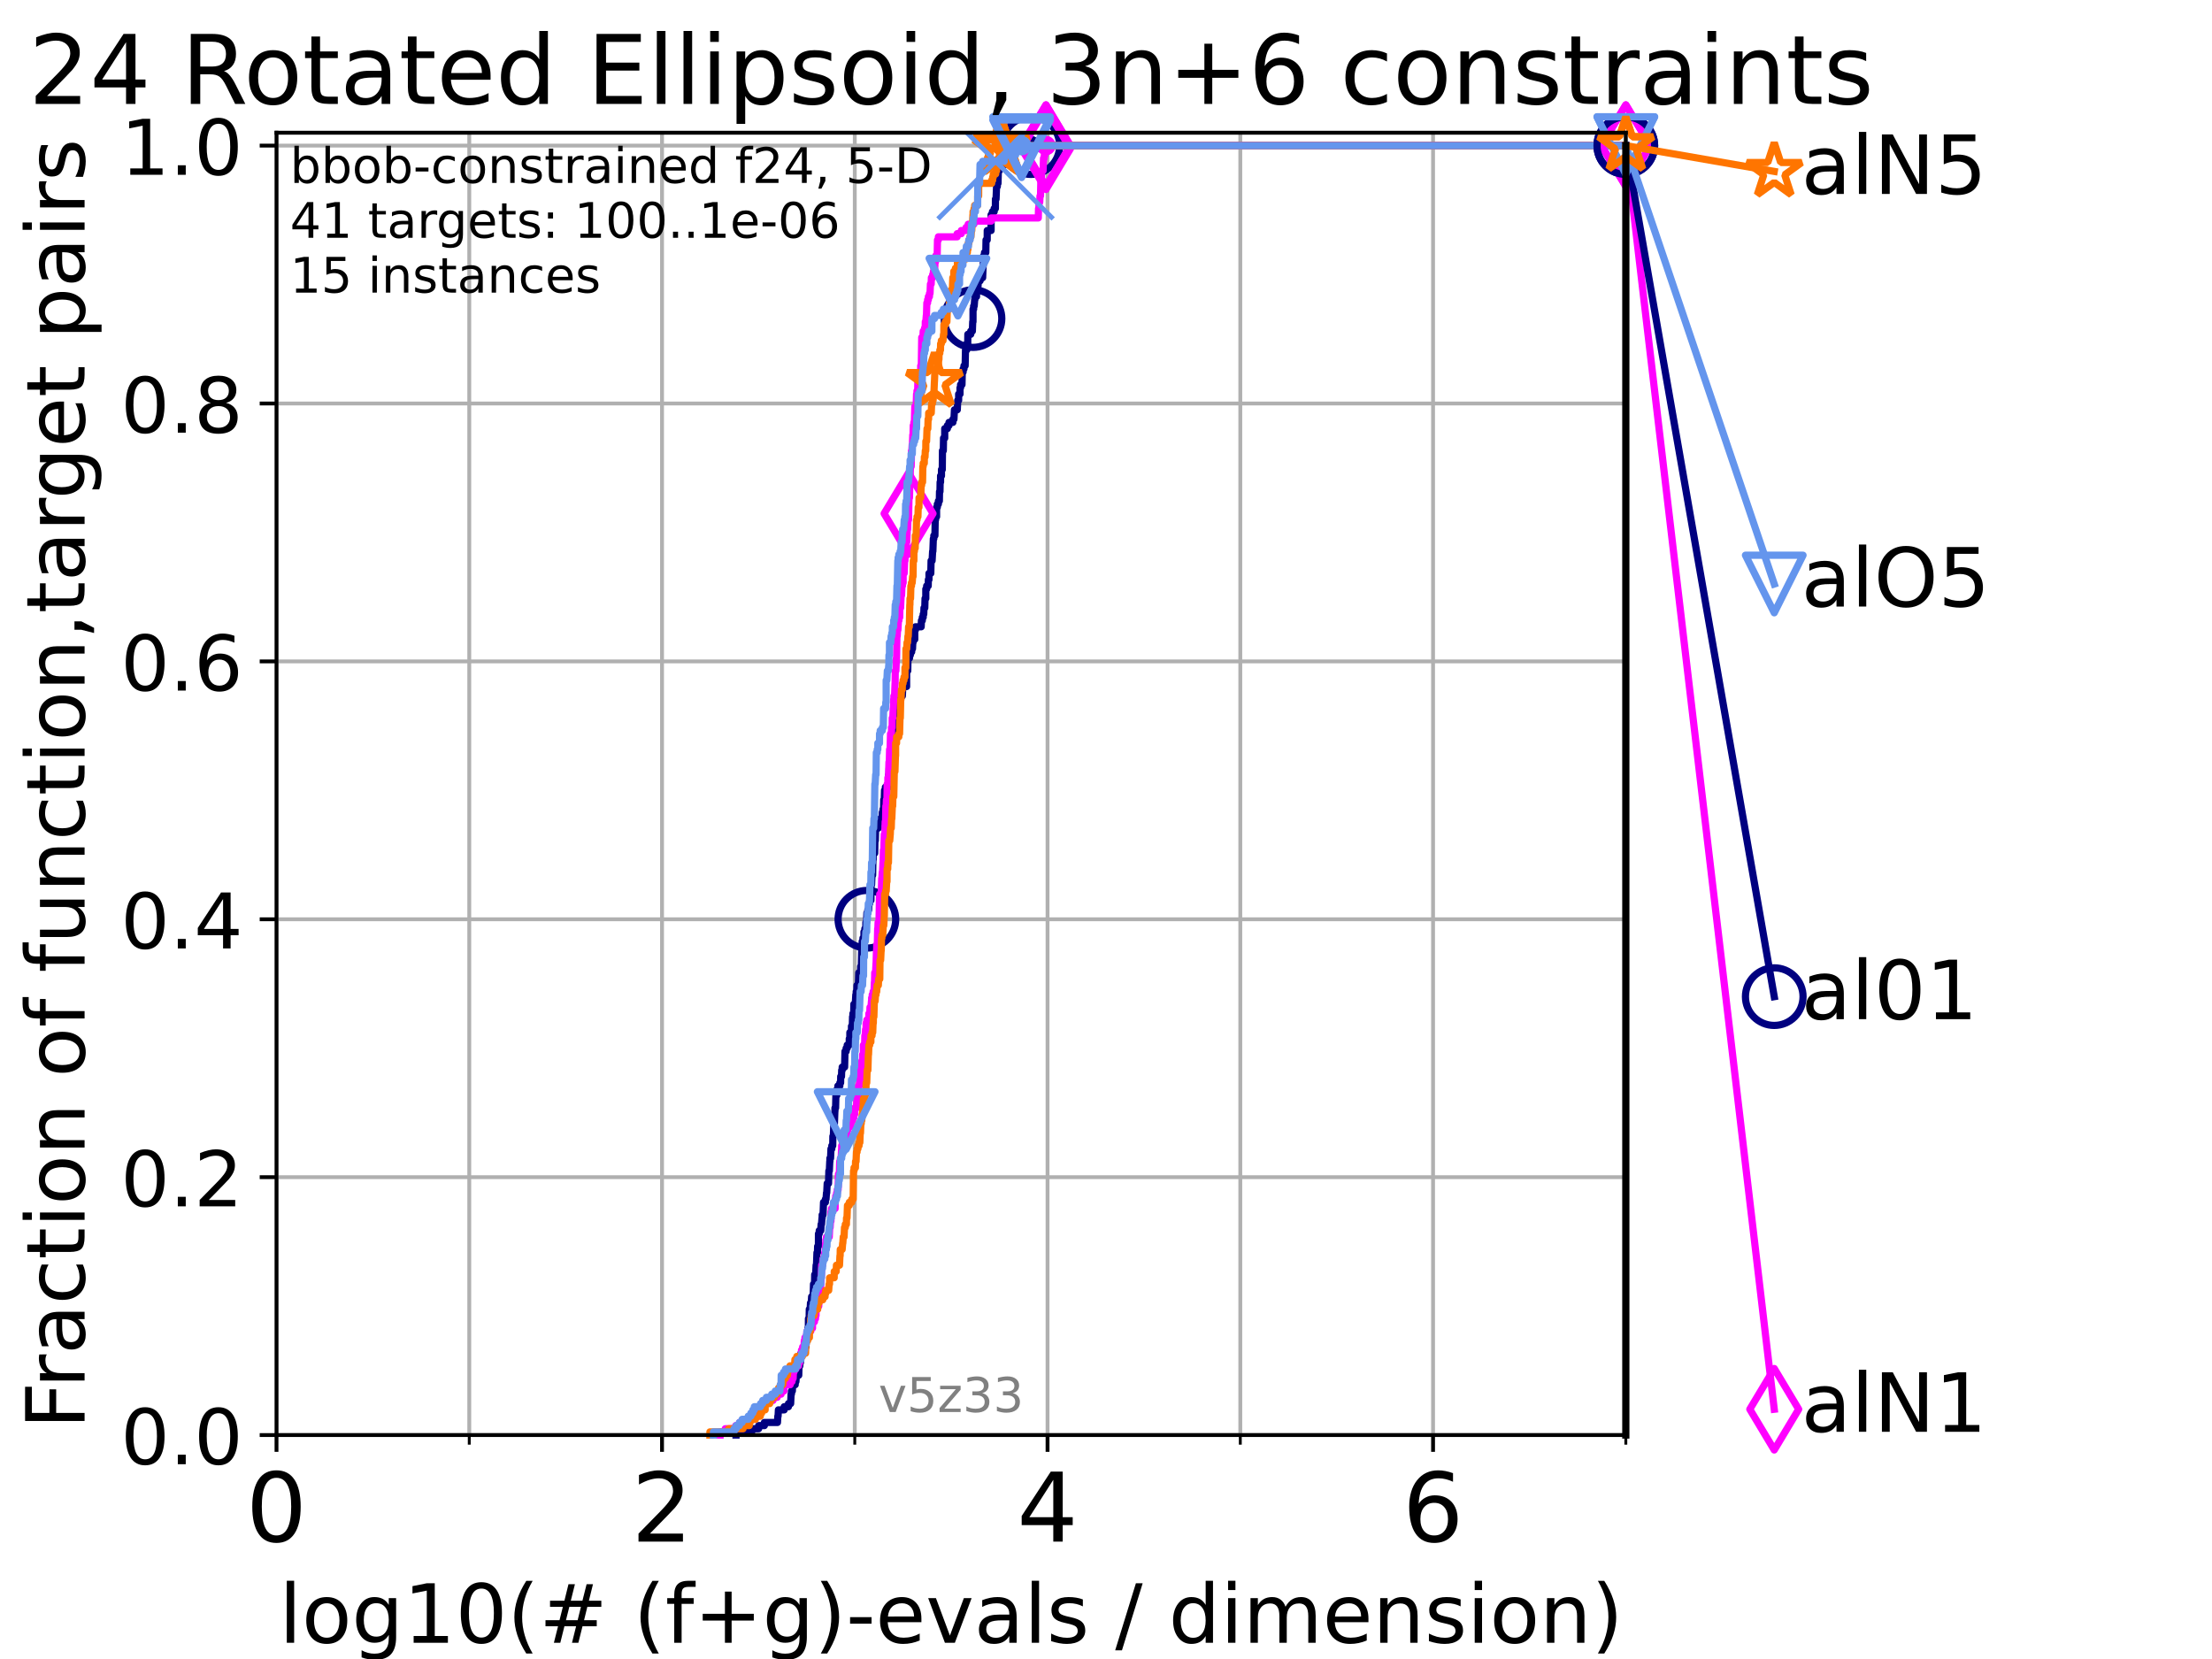 <?xml version="1.0" encoding="utf-8" standalone="no"?>
<!DOCTYPE svg PUBLIC "-//W3C//DTD SVG 1.1//EN"
  "http://www.w3.org/Graphics/SVG/1.1/DTD/svg11.dtd">
<!-- Created with matplotlib (https://matplotlib.org/) -->
<svg height="345.6pt" version="1.1" viewBox="0 0 460.8 345.6" width="460.8pt" xmlns="http://www.w3.org/2000/svg" xmlns:xlink="http://www.w3.org/1999/xlink">
 <defs>
  <style type="text/css">*{stroke-linecap:butt;stroke-linejoin:round;}</style>
 </defs>
 <g id="figure_1">
  <g id="patch_1">
   <path d="M 0 345.6 
L 460.8 345.6 
L 460.8 0 
L 0 0 
z
" style="fill:#ffffff;"/>
  </g>
  <g id="axes_1">
   <g id="patch_2">
    <path d="M 57.6 298.944 
L 338.688 298.944 
L 338.688 27.648 
L 57.6 27.648 
z
" style="fill:#ffffff;"/>
   </g>
   <g id="matplotlib.axis_1">
    <g id="xtick_1">
     <g id="line2d_1">
      <path clip-path="url(#p9ac3b887b3)" d="M 57.6 298.944 
L 57.6 27.648 
" style="fill:none;stroke:#b0b0b0;stroke-linecap:square;stroke-width:0.8;"/>
     </g>
     <g id="line2d_2">
      <defs>
       <path d="M 0 0 
L 0 3.5 
" id="m09cf3859b3" style="stroke:#000000;stroke-width:0.8;"/>
      </defs>
      <g>
       <use style="stroke:#000000;stroke-width:0.8;" x="57.6" xlink:href="#m09cf3859b3" y="298.944"/>
      </g>
     </g>
     <g id="text_1">
      <!-- 0 -->
      <g transform="translate(51.237 321.141)scale(0.2 -0.2)">
       <defs>
        <path d="M 31.781 66.406 
Q 24.172 66.406 20.328 58.906 
Q 16.5 51.422 16.5 36.375 
Q 16.5 21.391 20.328 13.891 
Q 24.172 6.391 31.781 6.391 
Q 39.453 6.391 43.281 13.891 
Q 47.125 21.391 47.125 36.375 
Q 47.125 51.422 43.281 58.906 
Q 39.453 66.406 31.781 66.406 
z
M 31.781 74.219 
Q 44.047 74.219 50.516 64.516 
Q 56.984 54.828 56.984 36.375 
Q 56.984 17.969 50.516 8.266 
Q 44.047 -1.422 31.781 -1.422 
Q 19.531 -1.422 13.062 8.266 
Q 6.594 17.969 6.594 36.375 
Q 6.594 54.828 13.062 64.516 
Q 19.531 74.219 31.781 74.219 
z
" id="DejaVuSans-48"/>
       </defs>
       <use xlink:href="#DejaVuSans-48"/>
      </g>
     </g>
    </g>
    <g id="xtick_2">
     <g id="line2d_3">
      <path clip-path="url(#p9ac3b887b3)" d="M 137.911 298.944 
L 137.911 27.648 
" style="fill:none;stroke:#b0b0b0;stroke-linecap:square;stroke-width:0.8;"/>
     </g>
     <g id="line2d_4">
      <g>
       <use style="stroke:#000000;stroke-width:0.8;" x="137.911" xlink:href="#m09cf3859b3" y="298.944"/>
      </g>
     </g>
     <g id="text_2">
      <!-- 2 -->
      <g transform="translate(131.548 321.141)scale(0.2 -0.2)">
       <defs>
        <path d="M 19.188 8.297 
L 53.609 8.297 
L 53.609 0 
L 7.328 0 
L 7.328 8.297 
Q 12.938 14.109 22.625 23.891 
Q 32.328 33.688 34.812 36.531 
Q 39.547 41.844 41.422 45.531 
Q 43.312 49.219 43.312 52.781 
Q 43.312 58.594 39.234 62.25 
Q 35.156 65.922 28.609 65.922 
Q 23.969 65.922 18.812 64.312 
Q 13.672 62.703 7.812 59.422 
L 7.812 69.391 
Q 13.766 71.781 18.938 73 
Q 24.125 74.219 28.422 74.219 
Q 39.75 74.219 46.484 68.547 
Q 53.219 62.891 53.219 53.422 
Q 53.219 48.922 51.531 44.891 
Q 49.859 40.875 45.406 35.406 
Q 44.188 33.984 37.641 27.219 
Q 31.109 20.453 19.188 8.297 
z
" id="DejaVuSans-50"/>
       </defs>
       <use xlink:href="#DejaVuSans-50"/>
      </g>
     </g>
    </g>
    <g id="xtick_3">
     <g id="line2d_5">
      <path clip-path="url(#p9ac3b887b3)" d="M 218.222 298.944 
L 218.222 27.648 
" style="fill:none;stroke:#b0b0b0;stroke-linecap:square;stroke-width:0.8;"/>
     </g>
     <g id="line2d_6">
      <g>
       <use style="stroke:#000000;stroke-width:0.8;" x="218.222" xlink:href="#m09cf3859b3" y="298.944"/>
      </g>
     </g>
     <g id="text_3">
      <!-- 4 -->
      <g transform="translate(211.859 321.141)scale(0.2 -0.2)">
       <defs>
        <path d="M 37.797 64.312 
L 12.891 25.391 
L 37.797 25.391 
z
M 35.203 72.906 
L 47.609 72.906 
L 47.609 25.391 
L 58.016 25.391 
L 58.016 17.188 
L 47.609 17.188 
L 47.609 0 
L 37.797 0 
L 37.797 17.188 
L 4.891 17.188 
L 4.891 26.703 
z
" id="DejaVuSans-52"/>
       </defs>
       <use xlink:href="#DejaVuSans-52"/>
      </g>
     </g>
    </g>
    <g id="xtick_4">
     <g id="line2d_7">
      <path clip-path="url(#p9ac3b887b3)" d="M 298.533 298.944 
L 298.533 27.648 
" style="fill:none;stroke:#b0b0b0;stroke-linecap:square;stroke-width:0.8;"/>
     </g>
     <g id="line2d_8">
      <g>
       <use style="stroke:#000000;stroke-width:0.8;" x="298.533" xlink:href="#m09cf3859b3" y="298.944"/>
      </g>
     </g>
     <g id="text_4">
      <!-- 6 -->
      <g transform="translate(292.17 321.141)scale(0.2 -0.2)">
       <defs>
        <path d="M 33.016 40.375 
Q 26.375 40.375 22.484 35.828 
Q 18.609 31.297 18.609 23.391 
Q 18.609 15.531 22.484 10.953 
Q 26.375 6.391 33.016 6.391 
Q 39.656 6.391 43.531 10.953 
Q 47.406 15.531 47.406 23.391 
Q 47.406 31.297 43.531 35.828 
Q 39.656 40.375 33.016 40.375 
z
M 52.594 71.297 
L 52.594 62.312 
Q 48.875 64.062 45.094 64.984 
Q 41.312 65.922 37.594 65.922 
Q 27.828 65.922 22.672 59.328 
Q 17.531 52.734 16.797 39.406 
Q 19.672 43.656 24.016 45.922 
Q 28.375 48.188 33.594 48.188 
Q 44.578 48.188 50.953 41.516 
Q 57.328 34.859 57.328 23.391 
Q 57.328 12.156 50.688 5.359 
Q 44.047 -1.422 33.016 -1.422 
Q 20.359 -1.422 13.672 8.266 
Q 6.984 17.969 6.984 36.375 
Q 6.984 53.656 15.188 63.938 
Q 23.391 74.219 37.203 74.219 
Q 40.922 74.219 44.703 73.484 
Q 48.484 72.75 52.594 71.297 
z
" id="DejaVuSans-54"/>
       </defs>
       <use xlink:href="#DejaVuSans-54"/>
      </g>
     </g>
    </g>
    <g id="xtick_5">
     <g id="line2d_9">
      <path clip-path="url(#p9ac3b887b3)" d="M 97.755 298.944 
L 97.755 27.648 
" style="fill:none;stroke:#b0b0b0;stroke-linecap:square;stroke-width:0.8;"/>
     </g>
     <g id="line2d_10">
      <defs>
       <path d="M 0 0 
L 0 2 
" id="m2622af701b" style="stroke:#000000;stroke-width:0.6;"/>
      </defs>
      <g>
       <use style="stroke:#000000;stroke-width:0.6;" x="97.755" xlink:href="#m2622af701b" y="298.944"/>
      </g>
     </g>
    </g>
    <g id="xtick_6">
     <g id="line2d_11">
      <path clip-path="url(#p9ac3b887b3)" d="M 178.066 298.944 
L 178.066 27.648 
" style="fill:none;stroke:#b0b0b0;stroke-linecap:square;stroke-width:0.8;"/>
     </g>
     <g id="line2d_12">
      <g>
       <use style="stroke:#000000;stroke-width:0.6;" x="178.066" xlink:href="#m2622af701b" y="298.944"/>
      </g>
     </g>
    </g>
    <g id="xtick_7">
     <g id="line2d_13">
      <path clip-path="url(#p9ac3b887b3)" d="M 258.377 298.944 
L 258.377 27.648 
" style="fill:none;stroke:#b0b0b0;stroke-linecap:square;stroke-width:0.8;"/>
     </g>
     <g id="line2d_14">
      <g>
       <use style="stroke:#000000;stroke-width:0.6;" x="258.377" xlink:href="#m2622af701b" y="298.944"/>
      </g>
     </g>
    </g>
    <g id="xtick_8">
     <g id="line2d_15">
      <path clip-path="url(#p9ac3b887b3)" d="M 338.688 298.944 
L 338.688 27.648 
" style="fill:none;stroke:#b0b0b0;stroke-linecap:square;stroke-width:0.8;"/>
     </g>
     <g id="line2d_16">
      <g>
       <use style="stroke:#000000;stroke-width:0.6;" x="338.688" xlink:href="#m2622af701b" y="298.944"/>
      </g>
     </g>
    </g>
    <g id="text_5">
     <!-- log10(# (f+g)-evals / dimension) -->
     <g transform="translate(58.145 342.218)scale(0.17 -0.17)">
      <defs>
       <path d="M 9.422 75.984 
L 18.406 75.984 
L 18.406 0 
L 9.422 0 
z
" id="DejaVuSans-108"/>
       <path d="M 30.609 48.391 
Q 23.391 48.391 19.188 42.75 
Q 14.984 37.109 14.984 27.297 
Q 14.984 17.484 19.156 11.844 
Q 23.344 6.203 30.609 6.203 
Q 37.797 6.203 41.984 11.859 
Q 46.188 17.531 46.188 27.297 
Q 46.188 37.016 41.984 42.703 
Q 37.797 48.391 30.609 48.391 
z
M 30.609 56 
Q 42.328 56 49.016 48.375 
Q 55.719 40.766 55.719 27.297 
Q 55.719 13.875 49.016 6.219 
Q 42.328 -1.422 30.609 -1.422 
Q 18.844 -1.422 12.172 6.219 
Q 5.516 13.875 5.516 27.297 
Q 5.516 40.766 12.172 48.375 
Q 18.844 56 30.609 56 
z
" id="DejaVuSans-111"/>
       <path d="M 45.406 27.984 
Q 45.406 37.75 41.375 43.109 
Q 37.359 48.484 30.078 48.484 
Q 22.859 48.484 18.828 43.109 
Q 14.797 37.75 14.797 27.984 
Q 14.797 18.266 18.828 12.891 
Q 22.859 7.516 30.078 7.516 
Q 37.359 7.516 41.375 12.891 
Q 45.406 18.266 45.406 27.984 
z
M 54.391 6.781 
Q 54.391 -7.172 48.188 -13.984 
Q 42 -20.797 29.203 -20.797 
Q 24.469 -20.797 20.266 -20.094 
Q 16.062 -19.391 12.109 -17.922 
L 12.109 -9.188 
Q 16.062 -11.328 19.922 -12.344 
Q 23.781 -13.375 27.781 -13.375 
Q 36.625 -13.375 41.016 -8.766 
Q 45.406 -4.156 45.406 5.172 
L 45.406 9.625 
Q 42.625 4.781 38.281 2.391 
Q 33.938 0 27.875 0 
Q 17.828 0 11.672 7.656 
Q 5.516 15.328 5.516 27.984 
Q 5.516 40.672 11.672 48.328 
Q 17.828 56 27.875 56 
Q 33.938 56 38.281 53.609 
Q 42.625 51.219 45.406 46.391 
L 45.406 54.688 
L 54.391 54.688 
z
" id="DejaVuSans-103"/>
       <path d="M 12.406 8.297 
L 28.516 8.297 
L 28.516 63.922 
L 10.984 60.406 
L 10.984 69.391 
L 28.422 72.906 
L 38.281 72.906 
L 38.281 8.297 
L 54.391 8.297 
L 54.391 0 
L 12.406 0 
z
" id="DejaVuSans-49"/>
       <path d="M 31 75.875 
Q 24.469 64.656 21.281 53.656 
Q 18.109 42.672 18.109 31.391 
Q 18.109 20.125 21.312 9.062 
Q 24.516 -2 31 -13.188 
L 23.188 -13.188 
Q 15.875 -1.703 12.234 9.375 
Q 8.594 20.453 8.594 31.391 
Q 8.594 42.281 12.203 53.312 
Q 15.828 64.359 23.188 75.875 
z
" id="DejaVuSans-40"/>
       <path d="M 51.125 44 
L 36.922 44 
L 32.812 27.688 
L 47.125 27.688 
z
M 43.797 71.781 
L 38.719 51.516 
L 52.984 51.516 
L 58.109 71.781 
L 65.922 71.781 
L 60.891 51.516 
L 76.125 51.516 
L 76.125 44 
L 58.984 44 
L 54.984 27.688 
L 70.516 27.688 
L 70.516 20.219 
L 53.078 20.219 
L 48 0 
L 40.188 0 
L 45.219 20.219 
L 30.906 20.219 
L 25.875 0 
L 18.016 0 
L 23.094 20.219 
L 7.719 20.219 
L 7.719 27.688 
L 24.906 27.688 
L 29 44 
L 13.281 44 
L 13.281 51.516 
L 30.906 51.516 
L 35.891 71.781 
z
" id="DejaVuSans-35"/>
       <path id="DejaVuSans-32"/>
       <path d="M 37.109 75.984 
L 37.109 68.5 
L 28.516 68.5 
Q 23.688 68.5 21.797 66.547 
Q 19.922 64.594 19.922 59.516 
L 19.922 54.688 
L 34.719 54.688 
L 34.719 47.703 
L 19.922 47.703 
L 19.922 0 
L 10.891 0 
L 10.891 47.703 
L 2.297 47.703 
L 2.297 54.688 
L 10.891 54.688 
L 10.891 58.5 
Q 10.891 67.625 15.141 71.797 
Q 19.391 75.984 28.609 75.984 
z
" id="DejaVuSans-102"/>
       <path d="M 46 62.703 
L 46 35.5 
L 73.188 35.5 
L 73.188 27.203 
L 46 27.203 
L 46 0 
L 37.797 0 
L 37.797 27.203 
L 10.594 27.203 
L 10.594 35.5 
L 37.797 35.5 
L 37.797 62.703 
z
" id="DejaVuSans-43"/>
       <path d="M 8.016 75.875 
L 15.828 75.875 
Q 23.141 64.359 26.781 53.312 
Q 30.422 42.281 30.422 31.391 
Q 30.422 20.453 26.781 9.375 
Q 23.141 -1.703 15.828 -13.188 
L 8.016 -13.188 
Q 14.5 -2 17.703 9.062 
Q 20.906 20.125 20.906 31.391 
Q 20.906 42.672 17.703 53.656 
Q 14.5 64.656 8.016 75.875 
z
" id="DejaVuSans-41"/>
       <path d="M 4.891 31.391 
L 31.203 31.391 
L 31.203 23.391 
L 4.891 23.391 
z
" id="DejaVuSans-45"/>
       <path d="M 56.203 29.594 
L 56.203 25.203 
L 14.891 25.203 
Q 15.484 15.922 20.484 11.062 
Q 25.484 6.203 34.422 6.203 
Q 39.594 6.203 44.453 7.469 
Q 49.312 8.734 54.109 11.281 
L 54.109 2.781 
Q 49.266 0.734 44.188 -0.344 
Q 39.109 -1.422 33.891 -1.422 
Q 20.797 -1.422 13.156 6.188 
Q 5.516 13.812 5.516 26.812 
Q 5.516 40.234 12.766 48.109 
Q 20.016 56 32.328 56 
Q 43.359 56 49.781 48.891 
Q 56.203 41.797 56.203 29.594 
z
M 47.219 32.234 
Q 47.125 39.594 43.094 43.984 
Q 39.062 48.391 32.422 48.391 
Q 24.906 48.391 20.391 44.141 
Q 15.875 39.891 15.188 32.172 
z
" id="DejaVuSans-101"/>
       <path d="M 2.984 54.688 
L 12.5 54.688 
L 29.594 8.797 
L 46.688 54.688 
L 56.203 54.688 
L 35.688 0 
L 23.484 0 
z
" id="DejaVuSans-118"/>
       <path d="M 34.281 27.484 
Q 23.391 27.484 19.188 25 
Q 14.984 22.516 14.984 16.5 
Q 14.984 11.719 18.141 8.906 
Q 21.297 6.109 26.703 6.109 
Q 34.188 6.109 38.703 11.406 
Q 43.219 16.703 43.219 25.484 
L 43.219 27.484 
z
M 52.203 31.203 
L 52.203 0 
L 43.219 0 
L 43.219 8.297 
Q 40.141 3.328 35.547 0.953 
Q 30.953 -1.422 24.312 -1.422 
Q 15.922 -1.422 10.953 3.297 
Q 6 8.016 6 15.922 
Q 6 25.141 12.172 29.828 
Q 18.359 34.516 30.609 34.516 
L 43.219 34.516 
L 43.219 35.406 
Q 43.219 41.609 39.141 45 
Q 35.062 48.391 27.688 48.391 
Q 23 48.391 18.547 47.266 
Q 14.109 46.141 10.016 43.891 
L 10.016 52.203 
Q 14.938 54.109 19.578 55.047 
Q 24.219 56 28.609 56 
Q 40.484 56 46.344 49.844 
Q 52.203 43.703 52.203 31.203 
z
" id="DejaVuSans-97"/>
       <path d="M 44.281 53.078 
L 44.281 44.578 
Q 40.484 46.531 36.375 47.5 
Q 32.281 48.484 27.875 48.484 
Q 21.188 48.484 17.844 46.438 
Q 14.5 44.391 14.5 40.281 
Q 14.5 37.156 16.891 35.375 
Q 19.281 33.594 26.516 31.984 
L 29.594 31.297 
Q 39.156 29.25 43.188 25.516 
Q 47.219 21.781 47.219 15.094 
Q 47.219 7.469 41.188 3.016 
Q 35.156 -1.422 24.609 -1.422 
Q 20.219 -1.422 15.453 -0.562 
Q 10.688 0.297 5.422 2 
L 5.422 11.281 
Q 10.406 8.688 15.234 7.391 
Q 20.062 6.109 24.812 6.109 
Q 31.156 6.109 34.562 8.281 
Q 37.984 10.453 37.984 14.406 
Q 37.984 18.062 35.516 20.016 
Q 33.062 21.969 24.703 23.781 
L 21.578 24.516 
Q 13.234 26.266 9.516 29.906 
Q 5.812 33.547 5.812 39.891 
Q 5.812 47.609 11.281 51.797 
Q 16.75 56 26.812 56 
Q 31.781 56 36.172 55.266 
Q 40.578 54.547 44.281 53.078 
z
" id="DejaVuSans-115"/>
       <path d="M 25.391 72.906 
L 33.688 72.906 
L 8.297 -9.281 
L 0 -9.281 
z
" id="DejaVuSans-47"/>
       <path d="M 45.406 46.391 
L 45.406 75.984 
L 54.391 75.984 
L 54.391 0 
L 45.406 0 
L 45.406 8.203 
Q 42.578 3.328 38.25 0.953 
Q 33.938 -1.422 27.875 -1.422 
Q 17.969 -1.422 11.734 6.484 
Q 5.516 14.406 5.516 27.297 
Q 5.516 40.188 11.734 48.094 
Q 17.969 56 27.875 56 
Q 33.938 56 38.25 53.625 
Q 42.578 51.266 45.406 46.391 
z
M 14.797 27.297 
Q 14.797 17.391 18.875 11.75 
Q 22.953 6.109 30.078 6.109 
Q 37.203 6.109 41.297 11.75 
Q 45.406 17.391 45.406 27.297 
Q 45.406 37.203 41.297 42.844 
Q 37.203 48.484 30.078 48.484 
Q 22.953 48.484 18.875 42.844 
Q 14.797 37.203 14.797 27.297 
z
" id="DejaVuSans-100"/>
       <path d="M 9.422 54.688 
L 18.406 54.688 
L 18.406 0 
L 9.422 0 
z
M 9.422 75.984 
L 18.406 75.984 
L 18.406 64.594 
L 9.422 64.594 
z
" id="DejaVuSans-105"/>
       <path d="M 52 44.188 
Q 55.375 50.25 60.062 53.125 
Q 64.75 56 71.094 56 
Q 79.641 56 84.281 50.016 
Q 88.922 44.047 88.922 33.016 
L 88.922 0 
L 79.891 0 
L 79.891 32.719 
Q 79.891 40.578 77.094 44.375 
Q 74.312 48.188 68.609 48.188 
Q 61.625 48.188 57.562 43.547 
Q 53.516 38.922 53.516 30.906 
L 53.516 0 
L 44.484 0 
L 44.484 32.719 
Q 44.484 40.625 41.703 44.406 
Q 38.922 48.188 33.109 48.188 
Q 26.219 48.188 22.156 43.531 
Q 18.109 38.875 18.109 30.906 
L 18.109 0 
L 9.078 0 
L 9.078 54.688 
L 18.109 54.688 
L 18.109 46.188 
Q 21.188 51.219 25.484 53.609 
Q 29.781 56 35.688 56 
Q 41.656 56 45.828 52.969 
Q 50 49.953 52 44.188 
z
" id="DejaVuSans-109"/>
       <path d="M 54.891 33.016 
L 54.891 0 
L 45.906 0 
L 45.906 32.719 
Q 45.906 40.484 42.875 44.328 
Q 39.844 48.188 33.797 48.188 
Q 26.516 48.188 22.312 43.547 
Q 18.109 38.922 18.109 30.906 
L 18.109 0 
L 9.078 0 
L 9.078 54.688 
L 18.109 54.688 
L 18.109 46.188 
Q 21.344 51.125 25.703 53.562 
Q 30.078 56 35.797 56 
Q 45.219 56 50.047 50.172 
Q 54.891 44.344 54.891 33.016 
z
" id="DejaVuSans-110"/>
      </defs>
      <use xlink:href="#DejaVuSans-108"/>
      <use x="27.783" xlink:href="#DejaVuSans-111"/>
      <use x="88.965" xlink:href="#DejaVuSans-103"/>
      <use x="152.441" xlink:href="#DejaVuSans-49"/>
      <use x="216.064" xlink:href="#DejaVuSans-48"/>
      <use x="279.688" xlink:href="#DejaVuSans-40"/>
      <use x="318.701" xlink:href="#DejaVuSans-35"/>
      <use x="402.49" xlink:href="#DejaVuSans-32"/>
      <use x="434.277" xlink:href="#DejaVuSans-40"/>
      <use x="473.291" xlink:href="#DejaVuSans-102"/>
      <use x="508.496" xlink:href="#DejaVuSans-43"/>
      <use x="592.285" xlink:href="#DejaVuSans-103"/>
      <use x="655.762" xlink:href="#DejaVuSans-41"/>
      <use x="694.775" xlink:href="#DejaVuSans-45"/>
      <use x="730.859" xlink:href="#DejaVuSans-101"/>
      <use x="792.383" xlink:href="#DejaVuSans-118"/>
      <use x="851.562" xlink:href="#DejaVuSans-97"/>
      <use x="912.842" xlink:href="#DejaVuSans-108"/>
      <use x="940.625" xlink:href="#DejaVuSans-115"/>
      <use x="992.725" xlink:href="#DejaVuSans-32"/>
      <use x="1024.512" xlink:href="#DejaVuSans-47"/>
      <use x="1058.203" xlink:href="#DejaVuSans-32"/>
      <use x="1089.99" xlink:href="#DejaVuSans-100"/>
      <use x="1153.467" xlink:href="#DejaVuSans-105"/>
      <use x="1181.25" xlink:href="#DejaVuSans-109"/>
      <use x="1278.662" xlink:href="#DejaVuSans-101"/>
      <use x="1340.186" xlink:href="#DejaVuSans-110"/>
      <use x="1403.564" xlink:href="#DejaVuSans-115"/>
      <use x="1455.664" xlink:href="#DejaVuSans-105"/>
      <use x="1483.447" xlink:href="#DejaVuSans-111"/>
      <use x="1544.629" xlink:href="#DejaVuSans-110"/>
      <use x="1608.008" xlink:href="#DejaVuSans-41"/>
     </g>
    </g>
   </g>
   <g id="matplotlib.axis_2">
    <g id="ytick_1">
     <g id="line2d_17">
      <path clip-path="url(#p9ac3b887b3)" d="M 57.6 298.944 
L 338.688 298.944 
" style="fill:none;stroke:#b0b0b0;stroke-linecap:square;stroke-width:0.8;"/>
     </g>
     <g id="line2d_18">
      <defs>
       <path d="M 0 0 
L -3.5 0 
" id="m2895fe0423" style="stroke:#000000;stroke-width:0.8;"/>
      </defs>
      <g>
       <use style="stroke:#000000;stroke-width:0.8;" x="57.6" xlink:href="#m2895fe0423" y="298.944"/>
      </g>
     </g>
     <g id="text_6">
      <!-- 0.0 -->
      <g transform="translate(25.155 305.023)scale(0.16 -0.16)">
       <defs>
        <path d="M 10.688 12.406 
L 21 12.406 
L 21 0 
L 10.688 0 
z
" id="DejaVuSans-46"/>
       </defs>
       <use xlink:href="#DejaVuSans-48"/>
       <use x="63.623" xlink:href="#DejaVuSans-46"/>
       <use x="95.41" xlink:href="#DejaVuSans-48"/>
      </g>
     </g>
    </g>
    <g id="ytick_2">
     <g id="line2d_19">
      <path clip-path="url(#p9ac3b887b3)" d="M 57.6 245.222 
L 338.688 245.222 
" style="fill:none;stroke:#b0b0b0;stroke-linecap:square;stroke-width:0.8;"/>
     </g>
     <g id="line2d_20">
      <g>
       <use style="stroke:#000000;stroke-width:0.8;" x="57.6" xlink:href="#m2895fe0423" y="245.222"/>
      </g>
     </g>
     <g id="text_7">
      <!-- 0.2 -->
      <g transform="translate(25.155 251.301)scale(0.16 -0.16)">
       <use xlink:href="#DejaVuSans-48"/>
       <use x="63.623" xlink:href="#DejaVuSans-46"/>
       <use x="95.41" xlink:href="#DejaVuSans-50"/>
      </g>
     </g>
    </g>
    <g id="ytick_3">
     <g id="line2d_21">
      <path clip-path="url(#p9ac3b887b3)" d="M 57.6 191.5 
L 338.688 191.5 
" style="fill:none;stroke:#b0b0b0;stroke-linecap:square;stroke-width:0.8;"/>
     </g>
     <g id="line2d_22">
      <g>
       <use style="stroke:#000000;stroke-width:0.8;" x="57.6" xlink:href="#m2895fe0423" y="191.5"/>
      </g>
     </g>
     <g id="text_8">
      <!-- 0.4 -->
      <g transform="translate(25.155 197.579)scale(0.16 -0.16)">
       <use xlink:href="#DejaVuSans-48"/>
       <use x="63.623" xlink:href="#DejaVuSans-46"/>
       <use x="95.41" xlink:href="#DejaVuSans-52"/>
      </g>
     </g>
    </g>
    <g id="ytick_4">
     <g id="line2d_23">
      <path clip-path="url(#p9ac3b887b3)" d="M 57.6 137.778 
L 338.688 137.778 
" style="fill:none;stroke:#b0b0b0;stroke-linecap:square;stroke-width:0.8;"/>
     </g>
     <g id="line2d_24">
      <g>
       <use style="stroke:#000000;stroke-width:0.8;" x="57.6" xlink:href="#m2895fe0423" y="137.778"/>
      </g>
     </g>
     <g id="text_9">
      <!-- 0.6 -->
      <g transform="translate(25.155 143.857)scale(0.16 -0.16)">
       <use xlink:href="#DejaVuSans-48"/>
       <use x="63.623" xlink:href="#DejaVuSans-46"/>
       <use x="95.41" xlink:href="#DejaVuSans-54"/>
      </g>
     </g>
    </g>
    <g id="ytick_5">
     <g id="line2d_25">
      <path clip-path="url(#p9ac3b887b3)" d="M 57.6 84.056 
L 338.688 84.056 
" style="fill:none;stroke:#b0b0b0;stroke-linecap:square;stroke-width:0.8;"/>
     </g>
     <g id="line2d_26">
      <g>
       <use style="stroke:#000000;stroke-width:0.8;" x="57.6" xlink:href="#m2895fe0423" y="84.056"/>
      </g>
     </g>
     <g id="text_10">
      <!-- 0.8 -->
      <g transform="translate(25.155 90.135)scale(0.16 -0.16)">
       <defs>
        <path d="M 31.781 34.625 
Q 24.75 34.625 20.719 30.859 
Q 16.703 27.094 16.703 20.516 
Q 16.703 13.922 20.719 10.156 
Q 24.75 6.391 31.781 6.391 
Q 38.812 6.391 42.859 10.172 
Q 46.922 13.969 46.922 20.516 
Q 46.922 27.094 42.891 30.859 
Q 38.875 34.625 31.781 34.625 
z
M 21.922 38.812 
Q 15.578 40.375 12.031 44.719 
Q 8.5 49.078 8.5 55.328 
Q 8.5 64.062 14.719 69.141 
Q 20.953 74.219 31.781 74.219 
Q 42.672 74.219 48.875 69.141 
Q 55.078 64.062 55.078 55.328 
Q 55.078 49.078 51.531 44.719 
Q 48 40.375 41.703 38.812 
Q 48.828 37.156 52.797 32.312 
Q 56.781 27.484 56.781 20.516 
Q 56.781 9.906 50.312 4.234 
Q 43.844 -1.422 31.781 -1.422 
Q 19.734 -1.422 13.25 4.234 
Q 6.781 9.906 6.781 20.516 
Q 6.781 27.484 10.781 32.312 
Q 14.797 37.156 21.922 38.812 
z
M 18.312 54.391 
Q 18.312 48.734 21.844 45.562 
Q 25.391 42.391 31.781 42.391 
Q 38.141 42.391 41.719 45.562 
Q 45.312 48.734 45.312 54.391 
Q 45.312 60.062 41.719 63.234 
Q 38.141 66.406 31.781 66.406 
Q 25.391 66.406 21.844 63.234 
Q 18.312 60.062 18.312 54.391 
z
" id="DejaVuSans-56"/>
       </defs>
       <use xlink:href="#DejaVuSans-48"/>
       <use x="63.623" xlink:href="#DejaVuSans-46"/>
       <use x="95.41" xlink:href="#DejaVuSans-56"/>
      </g>
     </g>
    </g>
    <g id="ytick_6">
     <g id="line2d_27">
      <path clip-path="url(#p9ac3b887b3)" d="M 57.6 30.334 
L 338.688 30.334 
" style="fill:none;stroke:#b0b0b0;stroke-linecap:square;stroke-width:0.8;"/>
     </g>
     <g id="line2d_28">
      <g>
       <use style="stroke:#000000;stroke-width:0.8;" x="57.6" xlink:href="#m2895fe0423" y="30.334"/>
      </g>
     </g>
     <g id="text_11">
      <!-- 1.0 -->
      <g transform="translate(25.155 36.413)scale(0.16 -0.16)">
       <use xlink:href="#DejaVuSans-49"/>
       <use x="63.623" xlink:href="#DejaVuSans-46"/>
       <use x="95.41" xlink:href="#DejaVuSans-48"/>
      </g>
     </g>
    </g>
    <g id="text_12">
     <!-- Fraction of function,target pairs -->
     <g transform="translate(17.62 297.681)rotate(-90)scale(0.17 -0.17)">
      <defs>
       <path d="M 9.812 72.906 
L 51.703 72.906 
L 51.703 64.594 
L 19.672 64.594 
L 19.672 43.109 
L 48.578 43.109 
L 48.578 34.812 
L 19.672 34.812 
L 19.672 0 
L 9.812 0 
z
" id="DejaVuSans-70"/>
       <path d="M 41.109 46.297 
Q 39.594 47.172 37.812 47.578 
Q 36.031 48 33.891 48 
Q 26.266 48 22.188 43.047 
Q 18.109 38.094 18.109 28.812 
L 18.109 0 
L 9.078 0 
L 9.078 54.688 
L 18.109 54.688 
L 18.109 46.188 
Q 20.953 51.172 25.484 53.578 
Q 30.031 56 36.531 56 
Q 37.453 56 38.578 55.875 
Q 39.703 55.766 41.062 55.516 
z
" id="DejaVuSans-114"/>
       <path d="M 48.781 52.594 
L 48.781 44.188 
Q 44.969 46.297 41.141 47.344 
Q 37.312 48.391 33.406 48.391 
Q 24.656 48.391 19.812 42.844 
Q 14.984 37.312 14.984 27.297 
Q 14.984 17.281 19.812 11.734 
Q 24.656 6.203 33.406 6.203 
Q 37.312 6.203 41.141 7.25 
Q 44.969 8.297 48.781 10.406 
L 48.781 2.094 
Q 45.016 0.344 40.984 -0.531 
Q 36.969 -1.422 32.422 -1.422 
Q 20.062 -1.422 12.781 6.344 
Q 5.516 14.109 5.516 27.297 
Q 5.516 40.672 12.859 48.328 
Q 20.219 56 33.016 56 
Q 37.156 56 41.109 55.141 
Q 45.062 54.297 48.781 52.594 
z
" id="DejaVuSans-99"/>
       <path d="M 18.312 70.219 
L 18.312 54.688 
L 36.812 54.688 
L 36.812 47.703 
L 18.312 47.703 
L 18.312 18.016 
Q 18.312 11.328 20.141 9.422 
Q 21.969 7.516 27.594 7.516 
L 36.812 7.516 
L 36.812 0 
L 27.594 0 
Q 17.188 0 13.234 3.875 
Q 9.281 7.766 9.281 18.016 
L 9.281 47.703 
L 2.688 47.703 
L 2.688 54.688 
L 9.281 54.688 
L 9.281 70.219 
z
" id="DejaVuSans-116"/>
       <path d="M 8.5 21.578 
L 8.5 54.688 
L 17.484 54.688 
L 17.484 21.922 
Q 17.484 14.156 20.5 10.266 
Q 23.531 6.391 29.594 6.391 
Q 36.859 6.391 41.078 11.031 
Q 45.312 15.672 45.312 23.688 
L 45.312 54.688 
L 54.297 54.688 
L 54.297 0 
L 45.312 0 
L 45.312 8.406 
Q 42.047 3.422 37.719 1 
Q 33.406 -1.422 27.688 -1.422 
Q 18.266 -1.422 13.375 4.438 
Q 8.5 10.297 8.5 21.578 
z
M 31.109 56 
z
" id="DejaVuSans-117"/>
       <path d="M 11.719 12.406 
L 22.016 12.406 
L 22.016 4 
L 14.016 -11.625 
L 7.719 -11.625 
L 11.719 4 
z
" id="DejaVuSans-44"/>
       <path d="M 18.109 8.203 
L 18.109 -20.797 
L 9.078 -20.797 
L 9.078 54.688 
L 18.109 54.688 
L 18.109 46.391 
Q 20.953 51.266 25.266 53.625 
Q 29.594 56 35.594 56 
Q 45.562 56 51.781 48.094 
Q 58.016 40.188 58.016 27.297 
Q 58.016 14.406 51.781 6.484 
Q 45.562 -1.422 35.594 -1.422 
Q 29.594 -1.422 25.266 0.953 
Q 20.953 3.328 18.109 8.203 
z
M 48.688 27.297 
Q 48.688 37.203 44.609 42.844 
Q 40.531 48.484 33.406 48.484 
Q 26.266 48.484 22.188 42.844 
Q 18.109 37.203 18.109 27.297 
Q 18.109 17.391 22.188 11.75 
Q 26.266 6.109 33.406 6.109 
Q 40.531 6.109 44.609 11.75 
Q 48.688 17.391 48.688 27.297 
z
" id="DejaVuSans-112"/>
      </defs>
      <use xlink:href="#DejaVuSans-70"/>
      <use x="50.27" xlink:href="#DejaVuSans-114"/>
      <use x="91.383" xlink:href="#DejaVuSans-97"/>
      <use x="152.662" xlink:href="#DejaVuSans-99"/>
      <use x="207.643" xlink:href="#DejaVuSans-116"/>
      <use x="246.852" xlink:href="#DejaVuSans-105"/>
      <use x="274.635" xlink:href="#DejaVuSans-111"/>
      <use x="335.816" xlink:href="#DejaVuSans-110"/>
      <use x="399.195" xlink:href="#DejaVuSans-32"/>
      <use x="430.982" xlink:href="#DejaVuSans-111"/>
      <use x="492.164" xlink:href="#DejaVuSans-102"/>
      <use x="527.369" xlink:href="#DejaVuSans-32"/>
      <use x="559.156" xlink:href="#DejaVuSans-102"/>
      <use x="594.361" xlink:href="#DejaVuSans-117"/>
      <use x="657.74" xlink:href="#DejaVuSans-110"/>
      <use x="721.119" xlink:href="#DejaVuSans-99"/>
      <use x="776.1" xlink:href="#DejaVuSans-116"/>
      <use x="815.309" xlink:href="#DejaVuSans-105"/>
      <use x="843.092" xlink:href="#DejaVuSans-111"/>
      <use x="904.273" xlink:href="#DejaVuSans-110"/>
      <use x="967.652" xlink:href="#DejaVuSans-44"/>
      <use x="999.439" xlink:href="#DejaVuSans-116"/>
      <use x="1038.648" xlink:href="#DejaVuSans-97"/>
      <use x="1099.928" xlink:href="#DejaVuSans-114"/>
      <use x="1139.291" xlink:href="#DejaVuSans-103"/>
      <use x="1202.768" xlink:href="#DejaVuSans-101"/>
      <use x="1264.291" xlink:href="#DejaVuSans-116"/>
      <use x="1303.5" xlink:href="#DejaVuSans-32"/>
      <use x="1335.287" xlink:href="#DejaVuSans-112"/>
      <use x="1398.764" xlink:href="#DejaVuSans-97"/>
      <use x="1460.043" xlink:href="#DejaVuSans-105"/>
      <use x="1487.826" xlink:href="#DejaVuSans-114"/>
      <use x="1528.939" xlink:href="#DejaVuSans-115"/>
     </g>
    </g>
   </g>
   <g id="line2d_29">
    <defs>
     <path d="M 0 1.5 
C 0.398 1.5 0.779 1.342 1.061 1.061 
C 1.342 0.779 1.5 0.398 1.5 0 
C 1.5 -0.398 1.342 -0.779 1.061 -1.061 
C 0.779 -1.342 0.398 -1.5 0 -1.5 
C -0.398 -1.5 -0.779 -1.342 -1.061 -1.061 
C -1.342 -0.779 -1.5 -0.398 -1.5 0 
C -1.5 0.398 -1.342 0.779 -1.061 1.061 
C -0.779 1.342 -0.398 1.5 0 1.5 
z
" id="mfd36b01886" style="stroke:#000080;"/>
    </defs>
    <g>
     <use style="fill:#000080;stroke:#000080;" x="214.747" xlink:href="#mfd36b01886" y="30.334"/>
     <use style="fill:#000080;stroke:#000080;" x="214.747" xlink:href="#mfd36b01886" y="30.334"/>
    </g>
   </g>
   <g id="line2d_30">
    <path d="M 153.323 298.944 
L 153.323 298.289 
L 156.599 298.289 
L 156.599 297.634 
L 158.042 297.634 
L 158.042 296.979 
L 159.232 296.979 
L 159.232 296.323 
L 161.964 296.323 
L 162.034 295.013 
L 162.087 295.013 
L 162.156 293.703 
L 163.364 293.703 
L 163.364 293.048 
L 164.249 293.048 
L 164.249 292.393 
L 164.705 292.393 
L 164.795 290.427 
L 164.87 290.427 
L 164.87 289.772 
L 165.062 289.772 
L 165.12 288.462 
L 165.654 288.462 
L 165.654 287.807 
L 165.81 287.807 
L 165.894 286.496 
L 166.392 286.496 
L 166.446 284.531 
L 166.622 284.531 
L 166.622 283.876 
L 166.743 283.876 
L 166.849 281.91 
L 167.086 281.91 
L 167.086 281.255 
L 167.577 281.255 
L 167.577 280.6 
L 167.892 280.6 
L 167.942 279.29 
L 168.004 279.29 
L 168.004 278.634 
L 168.116 278.634 
L 168.116 277.979 
L 168.263 277.979 
L 168.3 276.669 
L 168.397 276.669 
L 168.41 274.704 
L 168.555 274.704 
L 168.591 272.738 
L 168.77 272.738 
L 168.841 271.428 
L 168.994 271.428 
L 169.076 270.118 
L 169.389 270.118 
L 169.469 267.497 
L 169.685 267.497 
L 169.718 265.532 
L 169.909 265.532 
L 170.009 263.566 
L 170.086 263.566 
L 170.185 260.946 
L 170.294 260.946 
L 170.327 259.635 
L 170.489 259.635 
L 170.5 257.015 
L 170.661 257.015 
L 170.661 256.36 
L 170.978 256.36 
L 171.051 255.049 
L 171.134 255.049 
L 171.238 253.739 
L 171.269 253.739 
L 171.269 253.084 
L 171.453 253.084 
L 171.555 250.463 
L 171.946 250.463 
L 171.946 249.808 
L 172.074 249.808 
L 172.172 248.498 
L 172.221 248.498 
L 172.318 246.532 
L 172.597 246.532 
L 172.664 243.912 
L 172.768 243.912 
L 172.853 241.946 
L 172.881 241.946 
L 172.881 241.291 
L 173.021 241.291 
L 173.105 239.326 
L 173.28 239.326 
L 173.28 238.671 
L 173.472 238.671 
L 173.499 236.705 
L 173.599 236.705 
L 173.706 234.085 
L 173.823 234.085 
L 173.92 231.464 
L 173.938 231.464 
L 173.938 230.809 
L 174.07 230.809 
L 174.131 228.188 
L 174.322 228.188 
L 174.391 226.878 
L 174.546 226.878 
L 174.546 226.223 
L 174.951 226.223 
L 174.951 225.568 
L 175.117 225.568 
L 175.133 224.257 
L 175.298 224.257 
L 175.338 222.947 
L 175.444 222.947 
L 175.444 222.292 
L 175.948 222.292 
L 176.026 219.016 
L 176.268 219.016 
L 176.268 218.361 
L 176.49 218.361 
L 176.49 217.706 
L 176.913 217.706 
L 176.913 216.396 
L 177.039 216.396 
L 177.039 215.085 
L 177.376 215.085 
L 177.376 213.775 
L 177.549 213.775 
L 177.6 211.81 
L 177.671 211.81 
L 177.671 211.154 
L 177.835 211.154 
L 177.877 209.189 
L 178.171 209.189 
L 178.281 207.224 
L 178.364 207.224 
L 178.364 206.568 
L 178.494 206.568 
L 178.521 205.258 
L 178.817 205.258 
L 178.897 202.638 
L 179.266 202.638 
L 179.292 201.327 
L 179.428 201.327 
L 179.524 197.396 
L 179.544 197.396 
L 179.614 196.086 
L 179.766 196.086 
L 179.766 195.431 
L 179.98 195.431 
L 179.98 194.121 
L 180.167 194.121 
L 180.167 193.465 
L 180.351 193.465 
L 180.37 192.155 
L 180.516 192.155 
L 180.588 190.19 
L 180.786 190.19 
L 180.786 189.535 
L 180.965 189.535 
L 181.018 188.224 
L 181.176 188.224 
L 181.176 187.569 
L 181.425 187.569 
L 181.46 184.293 
L 181.568 184.293 
L 181.648 182.328 
L 181.784 182.328 
L 181.846 179.052 
L 181.896 179.052 
L 181.896 177.742 
L 182.213 177.742 
L 182.262 175.121 
L 182.344 175.121 
L 182.409 172.501 
L 182.971 172.501 
L 182.977 171.191 
L 183.398 171.191 
L 183.398 170.535 
L 183.769 170.535 
L 183.804 169.225 
L 183.939 169.225 
L 183.939 168.57 
L 184.063 168.57 
L 184.093 166.604 
L 184.206 166.604 
L 184.265 164.639 
L 184.44 164.639 
L 184.44 163.984 
L 185.086 163.984 
L 185.137 161.363 
L 185.207 161.363 
L 185.235 160.053 
L 185.322 160.053 
L 185.322 158.743 
L 185.442 158.743 
L 185.483 156.777 
L 185.596 156.777 
L 185.596 156.122 
L 185.799 156.122 
L 185.799 154.812 
L 186.092 154.812 
L 186.202 153.502 
L 186.449 153.502 
L 186.458 151.536 
L 186.591 151.536 
L 186.591 150.881 
L 186.753 150.881 
L 186.854 148.916 
L 186.892 148.916 
L 186.892 148.26 
L 187.13 148.26 
L 187.13 146.295 
L 187.398 146.295 
L 187.487 144.985 
L 187.98 144.985 
L 188.071 143.019 
L 188.862 143.019 
L 188.866 139.743 
L 189.101 139.743 
L 189.153 137.123 
L 189.464 137.123 
L 189.464 136.468 
L 189.641 136.468 
L 189.641 135.813 
L 189.915 135.813 
L 189.915 135.157 
L 190.091 135.157 
L 190.151 133.847 
L 190.213 133.847 
L 190.213 133.192 
L 190.561 133.192 
L 190.561 131.227 
L 190.704 131.227 
L 190.704 130.571 
L 191.899 130.571 
L 191.952 129.261 
L 192.134 129.261 
L 192.134 128.606 
L 192.317 128.606 
L 192.317 127.951 
L 192.433 127.951 
L 192.485 126.641 
L 192.649 126.641 
L 192.703 124.675 
L 192.862 124.675 
L 192.862 122.71 
L 193.041 122.71 
L 193.041 122.055 
L 193.363 122.055 
L 193.395 120.744 
L 193.522 120.744 
L 193.522 119.434 
L 193.903 119.434 
L 193.959 116.813 
L 194.174 116.813 
L 194.281 114.848 
L 194.334 114.848 
L 194.432 112.227 
L 194.53 112.227 
L 194.53 111.572 
L 194.762 111.572 
L 194.821 108.296 
L 194.893 108.296 
L 194.893 107.641 
L 195.107 107.641 
L 195.107 105.676 
L 195.263 105.676 
L 195.263 105.021 
L 195.481 105.021 
L 195.481 104.366 
L 195.685 104.366 
L 195.718 102.4 
L 195.814 102.4 
L 195.844 100.435 
L 195.937 100.435 
L 195.937 99.124 
L 196.126 99.124 
L 196.126 97.814 
L 196.294 97.814 
L 196.333 93.883 
L 196.509 93.883 
L 196.557 91.263 
L 196.802 91.263 
L 196.802 89.297 
L 197.353 89.297 
L 197.353 88.642 
L 197.693 88.642 
L 197.693 87.987 
L 198.509 87.987 
L 198.509 87.332 
L 198.726 87.332 
L 198.83 85.366 
L 199.42 85.366 
L 199.516 83.401 
L 199.703 83.401 
L 199.703 82.091 
L 199.987 82.091 
L 199.987 80.78 
L 200.102 80.78 
L 200.102 80.125 
L 200.399 80.125 
L 200.465 77.505 
L 200.63 77.505 
L 200.63 76.849 
L 200.813 76.849 
L 200.813 76.194 
L 201.057 76.194 
L 201.13 72.919 
L 201.384 72.919 
L 201.384 71.608 
L 201.594 71.608 
L 201.621 69.643 
L 202.221 69.643 
L 202.221 68.988 
L 202.56 68.988 
L 202.634 67.022 
L 202.692 67.022 
L 202.7 64.402 
L 202.825 64.402 
L 202.825 63.747 
L 202.945 63.747 
L 203.038 62.436 
L 203.085 62.436 
L 203.085 61.781 
L 203.429 61.781 
L 203.437 60.471 
L 203.565 60.471 
L 203.565 59.816 
L 203.72 59.816 
L 203.819 58.505 
L 204.173 58.505 
L 204.173 57.85 
L 204.702 57.85 
L 204.81 55.23 
L 204.819 55.23 
L 204.909 53.264 
L 205.093 53.264 
L 205.093 52.609 
L 205.362 52.609 
L 205.409 49.988 
L 205.65 49.988 
L 205.659 48.023 
L 206.465 48.023 
L 206.465 44.747 
L 206.741 44.747 
L 206.741 44.092 
L 207.102 44.092 
L 207.102 43.437 
L 207.354 43.437 
L 207.367 41.472 
L 207.494 41.472 
L 207.603 38.851 
L 207.759 38.851 
L 207.759 38.196 
L 207.902 38.196 
L 207.975 35.575 
L 208.177 35.575 
L 208.177 34.92 
L 208.595 34.92 
L 208.595 34.265 
L 209.591 34.265 
L 209.591 33.61 
L 210.182 33.61 
L 210.182 32.955 
L 211.131 32.955 
L 211.151 30.989 
L 214.747 30.989 
L 214.747 30.334 
L 338.688 30.334 
L 338.688 30.334 
" style="fill:none;stroke:#000080;stroke-linecap:square;stroke-width:1.5;"/>
   </g>
   <g id="line2d_31">
    <defs>
     <path d="M 0 6 
C 1.591 6 3.117 5.368 4.243 4.243 
C 5.368 3.117 6 1.591 6 0 
C 6 -1.591 5.368 -3.117 4.243 -4.243 
C 3.117 -5.368 1.591 -6 0 -6 
C -1.591 -6 -3.117 -5.368 -4.243 -4.243 
C -5.368 -3.117 -6 -1.591 -6 0 
C -6 1.591 -5.368 3.117 -4.243 4.243 
C -3.117 5.368 -1.591 6 0 6 
z
" id="mc29d955e80" style="stroke:#000080;stroke-width:1.5;"/>
    </defs>
    <g>
     <use style="fill-opacity:0;stroke:#000080;stroke-width:1.5;" x="180.588" xlink:href="#mc29d955e80" y="191.5"/>
     <use style="fill-opacity:0;stroke:#000080;stroke-width:1.5;" x="202.692" xlink:href="#mc29d955e80" y="66.367"/>
     <use style="fill-opacity:0;stroke:#000080;stroke-width:1.5;" x="214.747" xlink:href="#mc29d955e80" y="30.334"/>
     <use style="fill-opacity:0;stroke:#000080;stroke-width:1.5;" x="338.688" xlink:href="#mc29d955e80" y="30.334"/>
    </g>
   </g>
   <g id="line2d_32">
    <path style="fill:none;stroke:#000080;stroke-linecap:square;stroke-width:1.5;"/>
    <g/>
   </g>
   <g id="line2d_33">
    <defs>
     <path d="M 0 1.5 
C 0.398 1.5 0.779 1.342 1.061 1.061 
C 1.342 0.779 1.5 0.398 1.5 0 
C 1.5 -0.398 1.342 -0.779 1.061 -1.061 
C 0.779 -1.342 0.398 -1.5 0 -1.5 
C -0.398 -1.5 -0.779 -1.342 -1.061 -1.061 
C -1.342 -0.779 -1.5 -0.398 -1.5 0 
C -1.5 0.398 -1.342 0.779 -1.061 1.061 
C -0.779 1.342 -0.398 1.5 0 1.5 
z
" id="m239d687dad" style="stroke:#ff00ff;"/>
    </defs>
    <g>
     <use style="fill:#ff00ff;stroke:#ff00ff;" x="217.895" xlink:href="#m239d687dad" y="30.334"/>
     <use style="fill:#ff00ff;stroke:#ff00ff;" x="217.895" xlink:href="#m239d687dad" y="30.334"/>
    </g>
   </g>
   <g id="line2d_34">
    <path d="M 149.999 298.944 
L 149.999 298.289 
L 151.081 298.289 
L 151.081 297.634 
L 153.265 297.634 
L 153.265 296.979 
L 154.057 296.979 
L 154.057 296.323 
L 156.089 296.323 
L 156.089 295.668 
L 157.163 295.668 
L 157.163 295.013 
L 158.064 295.013 
L 158.064 294.358 
L 158.476 294.358 
L 158.476 293.703 
L 158.626 293.703 
L 158.626 292.393 
L 159.758 292.393 
L 159.758 291.737 
L 161.026 291.737 
L 161.026 291.082 
L 161.912 291.082 
L 161.912 290.427 
L 162.72 290.427 
L 162.72 289.772 
L 163.316 289.772 
L 163.316 288.462 
L 164.615 288.462 
L 164.615 287.807 
L 164.988 287.807 
L 164.988 287.151 
L 165.223 287.151 
L 165.281 285.841 
L 165.397 285.841 
L 165.397 285.186 
L 165.796 285.186 
L 165.796 284.531 
L 166.365 284.531 
L 166.365 283.876 
L 166.582 283.876 
L 166.662 282.565 
L 166.915 282.565 
L 166.968 281.255 
L 167.204 281.255 
L 167.204 280.6 
L 167.488 280.6 
L 167.551 279.29 
L 167.691 279.29 
L 167.691 278.634 
L 168.004 278.634 
L 168.091 277.324 
L 168.9 277.324 
L 168.9 276.669 
L 169.262 276.669 
L 169.262 275.359 
L 169.662 275.359 
L 169.662 274.704 
L 169.886 274.704 
L 169.886 274.048 
L 169.998 274.048 
L 170.009 272.738 
L 170.305 272.738 
L 170.305 272.083 
L 170.564 272.083 
L 170.607 270.118 
L 170.778 270.118 
L 170.809 268.152 
L 170.946 268.152 
L 171.041 266.187 
L 171.082 266.187 
L 171.165 263.566 
L 171.351 263.566 
L 171.422 262.256 
L 171.736 262.256 
L 171.806 260.946 
L 171.886 260.946 
L 171.985 258.98 
L 172.034 258.98 
L 172.034 258.325 
L 172.172 258.325 
L 172.172 257.67 
L 172.749 257.67 
L 172.834 255.704 
L 172.937 255.704 
L 173.003 254.394 
L 173.105 254.394 
L 173.114 252.429 
L 173.225 252.429 
L 173.225 251.773 
L 173.973 251.773 
L 174 249.808 
L 174.096 249.808 
L 174.096 249.153 
L 174.288 249.153 
L 174.288 248.498 
L 174.417 248.498 
L 174.417 247.843 
L 174.597 247.843 
L 174.673 244.567 
L 174.85 244.567 
L 174.926 241.946 
L 175.075 241.946 
L 175.075 241.291 
L 175.216 241.291 
L 175.322 239.326 
L 175.338 239.326 
L 175.338 238.671 
L 175.468 238.671 
L 175.468 238.015 
L 175.67 238.015 
L 175.67 237.36 
L 176.058 237.36 
L 176.058 236.705 
L 176.368 236.705 
L 176.437 235.395 
L 176.642 235.395 
L 176.642 234.74 
L 177.113 234.74 
L 177.113 234.085 
L 177.274 234.085 
L 177.274 233.429 
L 177.571 233.429 
L 177.571 232.774 
L 177.891 232.774 
L 177.891 232.119 
L 178.045 232.119 
L 178.045 230.809 
L 178.425 230.809 
L 178.487 228.843 
L 178.811 228.843 
L 178.817 226.223 
L 179.023 226.223 
L 179.115 224.912 
L 179.174 224.912 
L 179.233 222.292 
L 179.524 222.292 
L 179.537 220.982 
L 179.697 220.982 
L 179.703 219.671 
L 179.867 219.671 
L 179.867 217.706 
L 180.111 217.706 
L 180.161 215.74 
L 180.241 215.74 
L 180.315 214.43 
L 180.425 214.43 
L 180.425 213.12 
L 180.588 213.12 
L 180.588 212.465 
L 180.988 212.465 
L 181 211.154 
L 181.188 211.154 
L 181.234 209.844 
L 181.437 209.844 
L 181.54 208.534 
L 181.574 208.534 
L 181.574 207.879 
L 181.699 207.879 
L 181.699 207.224 
L 181.885 207.224 
L 181.885 206.568 
L 182.063 206.568 
L 182.146 204.603 
L 182.18 204.603 
L 182.218 202.638 
L 182.393 202.638 
L 182.491 200.672 
L 182.507 200.672 
L 182.583 198.052 
L 182.626 198.052 
L 182.636 196.741 
L 182.765 196.741 
L 182.834 193.465 
L 182.876 193.465 
L 182.924 192.155 
L 183.113 192.155 
L 183.207 186.914 
L 183.264 186.914 
L 183.264 186.259 
L 183.592 186.259 
L 183.668 182.983 
L 183.713 182.983 
L 183.794 181.673 
L 183.849 181.673 
L 183.939 179.707 
L 183.964 179.707 
L 184.029 177.087 
L 184.118 177.087 
L 184.206 173.811 
L 184.338 173.811 
L 184.396 171.191 
L 184.474 171.191 
L 184.536 167.915 
L 184.604 167.915 
L 184.656 166.604 
L 184.771 166.604 
L 184.813 163.329 
L 184.95 163.329 
L 184.96 162.018 
L 185.086 162.018 
L 185.188 158.743 
L 185.258 158.743 
L 185.318 156.122 
L 185.419 156.122 
L 185.51 152.846 
L 185.718 152.846 
L 185.718 151.536 
L 185.853 151.536 
L 185.87 149.571 
L 185.982 149.571 
L 186.074 147.605 
L 186.096 147.605 
L 186.171 145.64 
L 186.215 145.64 
L 186.215 144.985 
L 186.358 144.985 
L 186.454 142.364 
L 186.471 142.364 
L 186.497 139.743 
L 186.634 139.743 
L 186.736 137.123 
L 186.77 137.123 
L 186.846 132.537 
L 186.905 132.537 
L 186.976 131.227 
L 187.055 131.227 
L 187.163 129.261 
L 187.263 129.261 
L 187.263 128.606 
L 187.431 128.606 
L 187.459 126.641 
L 187.609 126.641 
L 187.718 124.02 
L 187.814 124.02 
L 187.893 122.055 
L 187.996 122.055 
L 187.996 121.399 
L 188.142 121.399 
L 188.142 119.434 
L 188.352 119.434 
L 188.456 116.813 
L 188.525 116.813 
L 188.597 114.193 
L 188.734 114.193 
L 188.817 112.883 
L 188.9 112.883 
L 189.001 110.262 
L 189.075 110.262 
L 189.138 108.296 
L 189.267 108.296 
L 189.359 103.71 
L 189.457 103.71 
L 189.562 99.78 
L 189.591 99.78 
L 189.659 97.159 
L 189.82 97.159 
L 189.884 93.883 
L 189.947 93.883 
L 190.028 92.573 
L 190.074 92.573 
L 190.144 90.608 
L 190.2 90.608 
L 190.241 88.642 
L 190.369 88.642 
L 190.369 87.987 
L 190.483 87.987 
L 190.571 84.711 
L 190.848 84.711 
L 190.935 82.091 
L 191.018 82.091 
L 191.018 81.435 
L 191.174 81.435 
L 191.203 79.47 
L 191.35 79.47 
L 191.425 77.505 
L 191.797 77.505 
L 191.797 76.194 
L 191.924 76.194 
L 192.012 70.298 
L 192.264 70.298 
L 192.32 68.988 
L 192.601 68.988 
L 192.601 68.333 
L 192.74 68.333 
L 192.758 67.022 
L 192.865 67.022 
L 192.967 65.712 
L 192.999 65.712 
L 193.079 63.091 
L 193.238 63.091 
L 193.238 62.436 
L 193.395 62.436 
L 193.395 61.781 
L 193.625 61.781 
L 193.625 61.126 
L 193.742 61.126 
L 193.827 59.161 
L 193.984 59.161 
L 194.021 57.85 
L 194.295 57.85 
L 194.295 57.195 
L 194.443 57.195 
L 194.443 56.54 
L 194.563 56.54 
L 194.563 55.885 
L 194.724 55.885 
L 194.789 54.575 
L 194.887 54.575 
L 194.946 53.264 
L 195.227 53.264 
L 195.295 49.988 
L 195.481 49.988 
L 195.481 49.333 
L 199.394 49.333 
L 199.394 48.678 
L 200.253 48.678 
L 200.253 48.023 
L 201.25 48.023 
L 201.25 47.368 
L 201.691 47.368 
L 201.691 46.713 
L 202.886 46.713 
L 202.886 46.058 
L 206.487 46.058 
L 206.487 45.402 
L 216.295 45.402 
L 216.344 43.437 
L 216.419 43.437 
L 216.435 42.127 
L 216.593 42.127 
L 216.652 40.816 
L 216.758 40.816 
L 216.826 37.541 
L 216.932 37.541 
L 217.001 35.575 
L 217.29 35.575 
L 217.385 32.955 
L 217.545 32.955 
L 217.545 32.3 
L 217.697 32.3 
L 217.697 30.989 
L 217.895 30.989 
L 217.895 30.334 
L 338.688 30.334 
L 338.688 30.334 
" style="fill:none;stroke:#ff00ff;stroke-linecap:square;stroke-width:1.5;"/>
   </g>
   <g id="line2d_35">
    <defs>
     <path d="M -0 8.485 
L 5.091 0 
L 0 -8.485 
L -5.091 -0 
z
" id="m4706055dcb" style="stroke:#ff00ff;stroke-linejoin:miter;stroke-width:1.5;"/>
    </defs>
    <g>
     <use style="fill-opacity:0;stroke:#ff00ff;stroke-linejoin:miter;stroke-width:1.5;" x="189.267" xlink:href="#m4706055dcb" y="106.986"/>
     <use style="fill-opacity:0;stroke:#ff00ff;stroke-linejoin:miter;stroke-width:1.5;" x="217.895" xlink:href="#m4706055dcb" y="30.989"/>
     <use style="fill-opacity:0;stroke:#ff00ff;stroke-linejoin:miter;stroke-width:1.5;" x="217.895" xlink:href="#m4706055dcb" y="30.334"/>
     <use style="fill-opacity:0;stroke:#ff00ff;stroke-linejoin:miter;stroke-width:1.5;" x="217.895" xlink:href="#m4706055dcb" y="30.334"/>
     <use style="fill-opacity:0;stroke:#ff00ff;stroke-linejoin:miter;stroke-width:1.5;" x="338.688" xlink:href="#m4706055dcb" y="30.334"/>
    </g>
   </g>
   <g id="line2d_36">
    <path style="fill:none;stroke:#ff00ff;stroke-linecap:square;stroke-width:1.5;"/>
    <g/>
   </g>
   <g id="line2d_37">
    <defs>
     <path d="M 0 1.5 
C 0.398 1.5 0.779 1.342 1.061 1.061 
C 1.342 0.779 1.5 0.398 1.5 0 
C 1.5 -0.398 1.342 -0.779 1.061 -1.061 
C 0.779 -1.342 0.398 -1.5 0 -1.5 
C -0.398 -1.5 -0.779 -1.342 -1.061 -1.061 
C -1.342 -0.779 -1.5 -0.398 -1.5 0 
C -1.5 0.398 -1.342 0.779 -1.061 1.061 
C -0.779 1.342 -0.398 1.5 0 1.5 
z
" id="m3b47d592db" style="stroke:#ff7500;"/>
    </defs>
    <g>
     <use style="fill:#ff7500;stroke:#ff7500;" x="208.55" xlink:href="#m3b47d592db" y="30.334"/>
     <use style="fill:#ff7500;stroke:#ff7500;" x="208.55" xlink:href="#m3b47d592db" y="30.334"/>
    </g>
   </g>
   <g id="line2d_38">
    <path d="M 147.888 298.944 
L 147.888 298.289 
L 151.787 298.289 
L 151.787 297.634 
L 154.788 297.634 
L 154.788 296.979 
L 156.089 296.979 
L 156.089 296.323 
L 156.261 296.323 
L 156.261 295.668 
L 157.37 295.668 
L 157.37 295.013 
L 158.39 295.013 
L 158.39 294.358 
L 158.668 294.358 
L 158.668 293.703 
L 159.396 293.703 
L 159.396 292.393 
L 160.346 292.393 
L 160.346 291.737 
L 160.652 291.737 
L 160.652 291.082 
L 161.32 291.082 
L 161.32 290.427 
L 161.859 290.427 
L 161.859 289.772 
L 162.208 289.772 
L 162.208 289.117 
L 162.568 289.117 
L 162.568 288.462 
L 163.07 288.462 
L 163.169 287.151 
L 163.606 287.151 
L 163.606 286.496 
L 164.048 286.496 
L 164.156 285.186 
L 164.57 285.186 
L 164.57 284.531 
L 165.526 284.531 
L 165.597 283.22 
L 165.992 283.22 
L 165.992 282.565 
L 167.152 282.565 
L 167.152 281.91 
L 167.817 281.91 
L 167.88 279.945 
L 167.967 279.945 
L 167.967 279.29 
L 168.251 279.29 
L 168.251 278.634 
L 168.615 278.634 
L 168.627 277.324 
L 168.794 277.324 
L 168.888 274.704 
L 168.983 274.704 
L 168.983 274.048 
L 169.605 274.048 
L 169.685 272.738 
L 170.338 272.738 
L 170.392 271.428 
L 170.618 271.428 
L 170.618 270.773 
L 171.402 270.773 
L 171.402 270.118 
L 171.876 270.118 
L 171.876 269.462 
L 172.005 269.462 
L 172.005 268.807 
L 172.635 268.807 
L 172.721 267.497 
L 172.806 267.497 
L 172.825 266.187 
L 173.778 266.187 
L 173.787 264.876 
L 174.192 264.876 
L 174.244 263.566 
L 174.884 263.566 
L 174.976 261.601 
L 175.017 261.601 
L 175.042 260.29 
L 175.436 260.29 
L 175.541 258.98 
L 175.573 258.98 
L 175.662 257.67 
L 175.837 257.67 
L 175.924 255.704 
L 176.089 255.704 
L 176.089 255.049 
L 176.322 255.049 
L 176.345 253.739 
L 176.445 253.739 
L 176.544 251.118 
L 176.92 251.118 
L 176.92 250.463 
L 177.434 250.463 
L 177.434 249.808 
L 177.728 249.808 
L 177.806 243.912 
L 177.912 243.912 
L 177.912 243.257 
L 178.198 243.257 
L 178.226 241.946 
L 178.336 241.946 
L 178.418 239.981 
L 178.548 239.981 
L 178.548 239.326 
L 178.723 239.326 
L 178.723 238.671 
L 178.957 238.671 
L 178.957 238.015 
L 179.122 238.015 
L 179.194 236.05 
L 179.253 236.05 
L 179.331 234.085 
L 179.408 234.085 
L 179.408 233.429 
L 179.524 233.429 
L 179.614 232.119 
L 179.639 232.119 
L 179.741 230.809 
L 179.798 230.809 
L 179.886 228.843 
L 180.123 228.843 
L 180.123 228.188 
L 180.265 228.188 
L 180.265 227.533 
L 180.382 227.533 
L 180.431 225.568 
L 180.558 225.568 
L 180.637 222.947 
L 180.798 222.947 
L 180.894 219.671 
L 180.929 219.671 
L 181.012 217.706 
L 181.176 217.706 
L 181.176 217.051 
L 181.425 217.051 
L 181.425 215.74 
L 181.665 215.74 
L 181.665 215.085 
L 181.806 215.085 
L 181.879 213.12 
L 181.93 213.12 
L 181.941 211.81 
L 182.047 211.81 
L 182.146 208.534 
L 182.311 208.534 
L 182.382 207.224 
L 182.496 207.224 
L 182.496 206.568 
L 182.636 206.568 
L 182.722 205.258 
L 182.977 205.258 
L 183.04 203.948 
L 183.274 203.948 
L 183.321 200.017 
L 183.459 200.017 
L 183.546 198.052 
L 183.577 198.052 
L 183.638 195.431 
L 183.719 195.431 
L 183.719 194.776 
L 183.899 194.776 
L 183.999 192.81 
L 184.108 192.81 
L 184.206 190.845 
L 184.221 190.845 
L 184.299 186.259 
L 184.483 186.259 
L 184.483 185.604 
L 184.613 185.604 
L 184.718 183.638 
L 184.785 183.638 
L 184.794 181.018 
L 184.931 181.018 
L 184.96 179.707 
L 185.081 179.707 
L 185.156 175.121 
L 185.35 175.121 
L 185.455 173.811 
L 185.464 173.811 
L 185.501 172.501 
L 185.664 172.501 
L 185.723 170.535 
L 185.785 170.535 
L 185.888 167.915 
L 185.964 167.915 
L 186.004 165.949 
L 186.193 165.949 
L 186.302 160.708 
L 186.436 160.708 
L 186.54 157.432 
L 186.574 157.432 
L 186.574 154.812 
L 186.77 154.812 
L 186.791 153.502 
L 187.238 153.502 
L 187.238 152.846 
L 187.398 152.846 
L 187.487 149.571 
L 187.556 149.571 
L 187.641 145.64 
L 187.71 145.64 
L 187.786 143.674 
L 187.953 143.674 
L 187.988 142.364 
L 188.122 142.364 
L 188.122 141.709 
L 188.321 141.709 
L 188.321 141.054 
L 188.525 141.054 
L 188.525 139.088 
L 188.7 139.088 
L 188.73 135.157 
L 188.885 135.157 
L 188.952 133.847 
L 189.064 133.847 
L 189.138 132.537 
L 189.208 132.537 
L 189.274 130.571 
L 189.428 130.571 
L 189.526 125.985 
L 189.555 125.985 
L 189.569 124.675 
L 189.684 124.675 
L 189.756 122.055 
L 189.88 122.055 
L 189.88 121.399 
L 190.028 121.399 
L 190.119 120.089 
L 190.207 120.089 
L 190.248 116.813 
L 190.376 116.813 
L 190.386 114.848 
L 190.489 114.848 
L 190.489 114.193 
L 190.653 114.193 
L 190.68 111.572 
L 190.852 111.572 
L 190.929 108.296 
L 191.038 108.296 
L 191.038 107.641 
L 191.223 107.641 
L 191.282 105.676 
L 191.435 105.676 
L 191.451 103.71 
L 191.797 103.71 
L 191.899 101.09 
L 191.993 101.09 
L 191.993 100.435 
L 192.187 100.435 
L 192.245 97.159 
L 192.317 97.159 
L 192.317 96.504 
L 192.546 96.504 
L 192.564 95.194 
L 192.7 95.194 
L 192.755 93.883 
L 192.854 93.883 
L 192.874 91.918 
L 193.023 91.918 
L 193.117 89.297 
L 193.279 89.297 
L 193.337 87.332 
L 193.438 87.332 
L 193.461 86.022 
L 193.995 86.022 
L 194.079 84.056 
L 194.24 84.056 
L 194.24 83.401 
L 194.383 83.401 
L 194.489 82.091 
L 194.544 82.091 
L 194.654 79.47 
L 194.665 79.47 
L 194.775 76.849 
L 195.25 76.849 
L 195.25 76.194 
L 195.468 76.194 
L 195.552 74.884 
L 195.598 74.884 
L 195.627 73.574 
L 195.784 73.574 
L 195.784 72.919 
L 195.92 72.919 
L 195.945 71.608 
L 196.097 71.608 
L 196.097 70.953 
L 196.443 70.953 
L 196.552 69.643 
L 196.622 69.643 
L 196.627 67.677 
L 196.92 67.677 
L 196.92 67.022 
L 197.258 67.022 
L 197.343 64.402 
L 197.786 64.402 
L 197.786 63.091 
L 198.081 63.091 
L 198.081 60.471 
L 198.397 60.471 
L 198.483 57.85 
L 198.688 57.85 
L 198.688 56.54 
L 199.031 56.54 
L 199.031 55.885 
L 199.449 55.885 
L 199.449 54.575 
L 200.613 54.575 
L 200.613 53.919 
L 201.298 53.919 
L 201.333 52.609 
L 201.521 52.609 
L 201.521 51.954 
L 201.637 51.954 
L 201.697 50.644 
L 201.845 50.644 
L 201.845 49.988 
L 202.032 49.988 
L 202.032 49.333 
L 202.26 49.333 
L 202.366 48.023 
L 202.442 48.023 
L 202.497 46.713 
L 202.574 46.713 
L 202.675 44.747 
L 202.705 44.747 
L 202.705 44.092 
L 202.911 44.092 
L 202.911 43.437 
L 203.04 43.437 
L 203.04 42.782 
L 203.665 42.782 
L 203.671 40.816 
L 203.869 40.816 
L 203.887 38.196 
L 206.58 38.196 
L 206.58 37.541 
L 206.792 37.541 
L 206.792 36.886 
L 206.915 36.886 
L 206.915 36.23 
L 207.422 36.23 
L 207.422 35.575 
L 207.605 35.575 
L 207.605 34.92 
L 207.741 34.92 
L 207.844 33.61 
L 207.978 33.61 
L 207.978 32.955 
L 208.201 32.955 
L 208.201 31.644 
L 208.466 31.644 
L 208.55 30.334 
L 338.688 30.334 
L 338.688 30.334 
" style="fill:none;stroke:#ff7500;stroke-linecap:square;stroke-width:1.5;"/>
   </g>
   <g id="line2d_39">
    <defs>
     <path d="M 0 -6 
L -1.347 -1.854 
L -5.706 -1.854 
L -2.18 0.708 
L -3.527 4.854 
L -0 2.292 
L 3.527 4.854 
L 2.18 0.708 
L 5.706 -1.854 
L 1.347 -1.854 
z
" id="mc884fdb8f4" style="stroke:#ff7500;stroke-linejoin:bevel;stroke-width:1.5;"/>
    </defs>
    <g>
     <use style="fill-opacity:0;stroke:#ff7500;stroke-linejoin:bevel;stroke-width:1.5;" x="194.654" xlink:href="#mc884fdb8f4" y="79.47"/>
     <use style="fill-opacity:0;stroke:#ff7500;stroke-linejoin:bevel;stroke-width:1.5;" x="208.55" xlink:href="#mc884fdb8f4" y="30.989"/>
     <use style="fill-opacity:0;stroke:#ff7500;stroke-linejoin:bevel;stroke-width:1.5;" x="208.55" xlink:href="#mc884fdb8f4" y="30.334"/>
     <use style="fill-opacity:0;stroke:#ff7500;stroke-linejoin:bevel;stroke-width:1.5;" x="208.55" xlink:href="#mc884fdb8f4" y="30.334"/>
     <use style="fill-opacity:0;stroke:#ff7500;stroke-linejoin:bevel;stroke-width:1.5;" x="338.688" xlink:href="#mc884fdb8f4" y="30.334"/>
    </g>
   </g>
   <g id="line2d_40">
    <path style="fill:none;stroke:#ff7500;stroke-linecap:square;stroke-width:1.5;"/>
    <g/>
   </g>
   <g id="line2d_41">
    <defs>
     <path d="M 0 1.5 
C 0.398 1.5 0.779 1.342 1.061 1.061 
C 1.342 0.779 1.5 0.398 1.5 0 
C 1.5 -0.398 1.342 -0.779 1.061 -1.061 
C 0.779 -1.342 0.398 -1.5 0 -1.5 
C -0.398 -1.5 -0.779 -1.342 -1.061 -1.061 
C -1.342 -0.779 -1.5 -0.398 -1.5 0 
C -1.5 0.398 -1.342 0.779 -1.061 1.061 
C -0.779 1.342 -0.398 1.5 0 1.5 
z
" id="m710c822782" style="stroke:#6495ed;"/>
    </defs>
    <g>
     <use style="fill:#6495ed;stroke:#6495ed;" x="212.817" xlink:href="#m710c822782" y="30.334"/>
     <use style="fill:#6495ed;stroke:#6495ed;" x="212.817" xlink:href="#m710c822782" y="30.334"/>
    </g>
   </g>
   <g id="line2d_42">
    <path d="M 148.62 298.944 
L 148.62 298.289 
L 152.915 298.289 
L 152.915 297.634 
L 153.352 297.634 
L 153.352 296.979 
L 154.029 296.979 
L 154.029 296.323 
L 154.601 296.323 
L 154.601 295.668 
L 155.867 295.668 
L 155.867 295.013 
L 156.43 295.013 
L 156.43 294.358 
L 156.836 294.358 
L 156.836 293.703 
L 157.139 293.703 
L 157.139 293.048 
L 158.434 293.048 
L 158.434 292.393 
L 158.879 292.393 
L 158.879 291.737 
L 159.658 291.737 
L 159.658 291.082 
L 160.765 291.082 
L 160.765 290.427 
L 161.502 290.427 
L 161.502 289.772 
L 162.466 289.772 
L 162.551 288.462 
L 162.704 288.462 
L 162.737 286.496 
L 163.234 286.496 
L 163.234 285.841 
L 163.622 285.841 
L 163.622 285.186 
L 165.725 285.186 
L 165.725 284.531 
L 166.09 284.531 
L 166.159 283.22 
L 166.862 283.22 
L 166.862 282.565 
L 167.021 282.565 
L 167.021 281.91 
L 167.475 281.91 
L 167.475 281.255 
L 167.615 281.255 
L 167.666 279.945 
L 167.942 279.945 
L 168.017 277.979 
L 168.091 277.979 
L 168.091 277.324 
L 168.361 277.324 
L 168.361 276.669 
L 168.722 276.669 
L 168.722 276.014 
L 168.947 276.014 
L 169.053 274.048 
L 169.076 274.048 
L 169.076 273.393 
L 169.308 273.393 
L 169.308 272.083 
L 169.435 272.083 
L 169.435 271.428 
L 169.605 271.428 
L 169.685 270.118 
L 169.73 270.118 
L 169.73 269.462 
L 169.898 269.462 
L 169.898 268.807 
L 170.097 268.807 
L 170.097 268.152 
L 170.5 268.152 
L 170.5 267.497 
L 170.978 267.497 
L 170.978 266.187 
L 171.113 266.187 
L 171.207 264.221 
L 171.341 264.221 
L 171.422 262.911 
L 171.514 262.911 
L 171.514 262.256 
L 171.826 262.256 
L 171.826 261.601 
L 172.005 261.601 
L 172.005 260.29 
L 172.152 260.29 
L 172.152 259.635 
L 172.279 259.635 
L 172.299 258.325 
L 172.482 258.325 
L 172.511 257.015 
L 172.626 257.015 
L 172.683 255.704 
L 172.806 255.704 
L 172.881 254.394 
L 172.975 254.394 
L 172.975 253.739 
L 173.161 253.739 
L 173.161 253.084 
L 173.289 253.084 
L 173.289 252.429 
L 173.526 252.429 
L 173.608 250.463 
L 174.035 250.463 
L 174.035 249.808 
L 174.253 249.808 
L 174.253 249.153 
L 174.46 249.153 
L 174.546 247.187 
L 174.648 247.187 
L 174.758 245.877 
L 174.85 245.877 
L 174.934 244.567 
L 175.092 244.567 
L 175.092 241.291 
L 175.338 241.291 
L 175.338 240.636 
L 175.452 240.636 
L 175.452 239.981 
L 175.758 239.981 
L 175.853 235.395 
L 176.221 235.395 
L 176.275 233.429 
L 176.345 233.429 
L 176.414 231.464 
L 176.741 231.464 
L 176.786 228.843 
L 177.135 228.843 
L 177.135 228.188 
L 177.34 228.188 
L 177.376 224.912 
L 177.721 224.912 
L 177.721 224.257 
L 177.842 224.257 
L 177.891 222.292 
L 178.038 222.292 
L 178.08 219.016 
L 178.164 219.016 
L 178.226 216.396 
L 178.288 216.396 
L 178.288 215.085 
L 178.582 215.085 
L 178.636 213.12 
L 178.79 213.12 
L 178.79 212.465 
L 178.911 212.465 
L 178.95 210.499 
L 179.056 210.499 
L 179.155 207.224 
L 179.168 207.224 
L 179.168 206.568 
L 179.383 206.568 
L 179.441 205.258 
L 179.69 205.258 
L 179.76 203.293 
L 179.893 203.293 
L 179.918 199.362 
L 180.074 199.362 
L 180.105 196.086 
L 180.265 196.086 
L 180.376 194.121 
L 180.546 194.121 
L 180.594 191.5 
L 180.709 191.5 
L 180.709 190.19 
L 180.846 190.19 
L 180.876 188.224 
L 181.112 188.224 
L 181.223 184.293 
L 181.408 184.293 
L 181.437 181.673 
L 181.54 181.673 
L 181.563 179.707 
L 181.71 179.707 
L 181.801 172.501 
L 182.002 172.501 
L 182.058 170.535 
L 182.152 170.535 
L 182.246 163.329 
L 182.317 163.329 
L 182.415 161.363 
L 182.502 161.363 
L 182.556 156.777 
L 182.738 156.777 
L 182.738 156.122 
L 182.866 156.122 
L 182.866 154.812 
L 183.212 154.812 
L 183.222 152.846 
L 183.362 152.846 
L 183.362 152.191 
L 183.809 152.191 
L 183.809 151.536 
L 184.009 151.536 
L 184.073 147.605 
L 184.479 147.605 
L 184.522 146.295 
L 184.599 146.295 
L 184.604 141.709 
L 184.752 141.709 
L 184.847 139.743 
L 185.049 139.743 
L 185.156 138.433 
L 185.161 138.433 
L 185.184 136.468 
L 185.29 136.468 
L 185.29 133.847 
L 185.574 133.847 
L 185.632 132.537 
L 185.772 132.537 
L 185.772 131.882 
L 185.888 131.882 
L 185.893 130.571 
L 186.162 130.571 
L 186.162 129.261 
L 186.302 129.261 
L 186.302 128.606 
L 186.415 128.606 
L 186.492 125.985 
L 186.617 125.985 
L 186.617 125.33 
L 186.77 125.33 
L 186.85 122.055 
L 186.922 122.055 
L 187.03 116.813 
L 187.097 116.813 
L 187.097 116.158 
L 187.238 116.158 
L 187.238 115.503 
L 187.512 115.503 
L 187.512 114.848 
L 187.637 114.848 
L 187.734 112.883 
L 187.925 112.883 
L 187.98 110.917 
L 188.04 110.917 
L 188.04 110.262 
L 188.255 110.262 
L 188.363 108.296 
L 188.498 108.296 
L 188.498 107.641 
L 188.613 107.641 
L 188.647 105.021 
L 188.757 105.021 
L 188.757 104.366 
L 188.885 104.366 
L 188.96 100.435 
L 189.256 100.435 
L 189.355 99.124 
L 189.384 99.124 
L 189.493 97.159 
L 189.591 97.159 
L 189.591 95.849 
L 189.798 95.849 
L 189.798 94.538 
L 190.053 94.538 
L 190.091 92.573 
L 190.331 92.573 
L 190.331 91.918 
L 190.541 91.918 
L 190.541 91.263 
L 190.761 91.263 
L 190.848 89.297 
L 190.939 89.297 
L 190.979 86.677 
L 191.203 86.677 
L 191.282 82.091 
L 191.638 82.091 
L 191.638 81.435 
L 192.068 81.435 
L 192.174 77.505 
L 192.236 77.505 
L 192.335 76.194 
L 192.378 76.194 
L 192.476 73.574 
L 192.61 73.574 
L 192.61 72.919 
L 192.764 72.919 
L 192.779 71.608 
L 193.082 71.608 
L 193.082 70.298 
L 193.249 70.298 
L 193.249 69.643 
L 193.455 69.643 
L 193.455 68.988 
L 194.126 68.988 
L 194.143 66.367 
L 194.68 66.367 
L 194.68 65.712 
L 196.084 65.712 
L 196.084 65.057 
L 196.521 65.057 
L 196.521 64.402 
L 197.718 64.402 
L 197.718 63.747 
L 198.206 63.747 
L 198.206 63.091 
L 198.32 63.091 
L 198.32 62.436 
L 198.858 62.436 
L 198.858 61.781 
L 199.127 61.781 
L 199.127 61.126 
L 199.363 61.126 
L 199.363 60.471 
L 199.539 60.471 
L 199.553 59.161 
L 199.892 59.161 
L 199.892 57.195 
L 200.029 57.195 
L 200.029 56.54 
L 200.208 56.54 
L 200.239 55.23 
L 200.601 55.23 
L 200.613 52.609 
L 201.219 52.609 
L 201.311 51.299 
L 201.747 51.299 
L 201.803 49.988 
L 202.088 49.988 
L 202.088 49.333 
L 202.232 49.333 
L 202.272 48.023 
L 202.36 48.023 
L 202.395 46.713 
L 202.705 46.713 
L 202.726 45.402 
L 202.909 45.402 
L 202.926 44.092 
L 203.206 44.092 
L 203.206 42.782 
L 203.663 42.782 
L 203.686 38.196 
L 204.062 38.196 
L 204.158 34.265 
L 204.698 34.265 
L 204.698 33.61 
L 209.19 33.61 
L 209.203 32.3 
L 211.572 32.3 
L 211.572 31.644 
L 211.692 31.644 
L 211.692 30.989 
L 212.817 30.989 
L 212.817 30.334 
L 338.688 30.334 
L 338.688 30.334 
" style="fill:none;stroke:#6495ed;stroke-linecap:square;stroke-width:1.5;"/>
   </g>
   <g id="line2d_43">
    <defs>
     <path d="M -0 6 
L 6 -6 
L -6 -6 
z
" id="mbf757b92d7" style="stroke:#6495ed;stroke-linejoin:miter;stroke-width:1.5;"/>
    </defs>
    <g>
     <use style="fill-opacity:0;stroke:#6495ed;stroke-linejoin:miter;stroke-width:1.5;" x="176.275" xlink:href="#mbf757b92d7" y="233.429"/>
     <use style="fill-opacity:0;stroke:#6495ed;stroke-linejoin:miter;stroke-width:1.5;" x="199.553" xlink:href="#mbf757b92d7" y="59.816"/>
     <use style="fill-opacity:0;stroke:#6495ed;stroke-linejoin:miter;stroke-width:1.5;" x="212.817" xlink:href="#mbf757b92d7" y="30.989"/>
     <use style="fill-opacity:0;stroke:#6495ed;stroke-linejoin:miter;stroke-width:1.5;" x="212.817" xlink:href="#mbf757b92d7" y="30.334"/>
     <use style="fill-opacity:0;stroke:#6495ed;stroke-linejoin:miter;stroke-width:1.5;" x="338.688" xlink:href="#mbf757b92d7" y="30.334"/>
    </g>
   </g>
   <g id="line2d_44">
    <path style="fill:none;stroke:#6495ed;stroke-linecap:square;stroke-width:1.5;"/>
    <g/>
   </g>
   <g id="line2d_45">
    <path clip-path="url(#p9ac3b887b3)" d="M 207.396 33.61 
" style="fill:none;stroke:#6495ed;stroke-linecap:square;stroke-width:1.5;"/>
    <defs>
     <path d="M -12 12 
L 12 -12 
M -12 -12 
L 12 12 
" id="mffd15c6c1d" style="stroke:#6495ed;"/>
    </defs>
    <g clip-path="url(#p9ac3b887b3)">
     <use style="fill:#6495ed;stroke:#6495ed;" x="207.396" xlink:href="#mffd15c6c1d" y="33.61"/>
    </g>
   </g>
   <g id="line2d_46">
    <path d="M 338.688 30.334 
L 369.608 293.572 
" style="fill:none;stroke:#ff00ff;stroke-linecap:square;stroke-width:1.5;"/>
    <g>
     <use style="fill-opacity:0;stroke:#ff00ff;stroke-linejoin:miter;stroke-width:1.5;" x="338.688" xlink:href="#m4706055dcb" y="30.334"/>
     <use style="fill-opacity:0;stroke:#ff00ff;stroke-linejoin:miter;stroke-width:1.5;" x="369.608" xlink:href="#m4706055dcb" y="293.572"/>
    </g>
   </g>
   <g id="line2d_47">
    <path d="M 338.688 30.334 
L 369.608 207.617 
" style="fill:none;stroke:#000080;stroke-linecap:square;stroke-width:1.5;"/>
    <g>
     <use style="fill-opacity:0;stroke:#000080;stroke-width:1.5;" x="338.688" xlink:href="#mc29d955e80" y="30.334"/>
     <use style="fill-opacity:0;stroke:#000080;stroke-width:1.5;" x="369.608" xlink:href="#mc29d955e80" y="207.617"/>
    </g>
   </g>
   <g id="line2d_48">
    <path d="M 338.688 30.334 
L 369.608 121.661 
" style="fill:none;stroke:#6495ed;stroke-linecap:square;stroke-width:1.5;"/>
    <g>
     <use style="fill-opacity:0;stroke:#6495ed;stroke-linejoin:miter;stroke-width:1.5;" x="338.688" xlink:href="#mbf757b92d7" y="30.334"/>
     <use style="fill-opacity:0;stroke:#6495ed;stroke-linejoin:miter;stroke-width:1.5;" x="369.608" xlink:href="#mbf757b92d7" y="121.661"/>
    </g>
   </g>
   <g id="line2d_49">
    <path d="M 338.688 30.334 
L 369.608 35.706 
" style="fill:none;stroke:#ff7500;stroke-linecap:square;stroke-width:1.5;"/>
    <g>
     <use style="fill-opacity:0;stroke:#ff7500;stroke-linejoin:bevel;stroke-width:1.5;" x="338.688" xlink:href="#mc884fdb8f4" y="30.334"/>
     <use style="fill-opacity:0;stroke:#ff7500;stroke-linejoin:bevel;stroke-width:1.5;" x="369.608" xlink:href="#mc884fdb8f4" y="35.706"/>
    </g>
   </g>
   <g id="line2d_50">
    <path d="M 338.688 298.944 
L 338.688 30.334 
" style="fill:none;stroke:#000000;stroke-linecap:square;stroke-width:1.5;"/>
   </g>
   <g id="patch_3">
    <path d="M 57.6 298.944 
L 57.6 27.648 
" style="fill:none;stroke:#000000;stroke-linecap:square;stroke-linejoin:miter;stroke-width:0.8;"/>
   </g>
   <g id="patch_4">
    <path d="M 338.688 298.944 
L 338.688 27.648 
" style="fill:none;stroke:#000000;stroke-linecap:square;stroke-linejoin:miter;stroke-width:0.8;"/>
   </g>
   <g id="patch_5">
    <path d="M 57.6 298.944 
L 338.688 298.944 
" style="fill:none;stroke:#000000;stroke-linecap:square;stroke-linejoin:miter;stroke-width:0.8;"/>
   </g>
   <g id="patch_6">
    <path d="M 57.6 27.648 
L 338.688 27.648 
" style="fill:none;stroke:#000000;stroke-linecap:square;stroke-linejoin:miter;stroke-width:0.8;"/>
   </g>
   <g id="text_13">
    <!-- alN1 -->
    <g transform="translate(375.229 298.263)scale(0.17 -0.17)">
     <defs>
      <path d="M 9.812 72.906 
L 23.094 72.906 
L 55.422 11.922 
L 55.422 72.906 
L 64.984 72.906 
L 64.984 0 
L 51.703 0 
L 19.391 60.984 
L 19.391 0 
L 9.812 0 
z
" id="DejaVuSans-78"/>
     </defs>
     <use xlink:href="#DejaVuSans-97"/>
     <use x="61.279" xlink:href="#DejaVuSans-108"/>
     <use x="89.062" xlink:href="#DejaVuSans-78"/>
     <use x="163.867" xlink:href="#DejaVuSans-49"/>
    </g>
   </g>
   <g id="text_14">
    <!-- al01 -->
    <g transform="translate(375.229 212.308)scale(0.17 -0.17)">
     <use xlink:href="#DejaVuSans-97"/>
     <use x="61.279" xlink:href="#DejaVuSans-108"/>
     <use x="89.062" xlink:href="#DejaVuSans-48"/>
     <use x="152.686" xlink:href="#DejaVuSans-49"/>
    </g>
   </g>
   <g id="text_15">
    <!-- alO5 -->
    <g transform="translate(375.229 126.352)scale(0.17 -0.17)">
     <defs>
      <path d="M 39.406 66.219 
Q 28.656 66.219 22.328 58.203 
Q 16.016 50.203 16.016 36.375 
Q 16.016 22.609 22.328 14.594 
Q 28.656 6.594 39.406 6.594 
Q 50.141 6.594 56.422 14.594 
Q 62.703 22.609 62.703 36.375 
Q 62.703 50.203 56.422 58.203 
Q 50.141 66.219 39.406 66.219 
z
M 39.406 74.219 
Q 54.734 74.219 63.906 63.938 
Q 73.094 53.656 73.094 36.375 
Q 73.094 19.141 63.906 8.859 
Q 54.734 -1.422 39.406 -1.422 
Q 24.031 -1.422 14.812 8.828 
Q 5.609 19.094 5.609 36.375 
Q 5.609 53.656 14.812 63.938 
Q 24.031 74.219 39.406 74.219 
z
" id="DejaVuSans-79"/>
      <path d="M 10.797 72.906 
L 49.516 72.906 
L 49.516 64.594 
L 19.828 64.594 
L 19.828 46.734 
Q 21.969 47.469 24.109 47.828 
Q 26.266 48.188 28.422 48.188 
Q 40.625 48.188 47.75 41.5 
Q 54.891 34.812 54.891 23.391 
Q 54.891 11.625 47.562 5.094 
Q 40.234 -1.422 26.906 -1.422 
Q 22.312 -1.422 17.547 -0.641 
Q 12.797 0.141 7.719 1.703 
L 7.719 11.625 
Q 12.109 9.234 16.797 8.062 
Q 21.484 6.891 26.703 6.891 
Q 35.156 6.891 40.078 11.328 
Q 45.016 15.766 45.016 23.391 
Q 45.016 31 40.078 35.438 
Q 35.156 39.891 26.703 39.891 
Q 22.75 39.891 18.812 39.016 
Q 14.891 38.141 10.797 36.281 
z
" id="DejaVuSans-53"/>
     </defs>
     <use xlink:href="#DejaVuSans-97"/>
     <use x="61.279" xlink:href="#DejaVuSans-108"/>
     <use x="89.062" xlink:href="#DejaVuSans-79"/>
     <use x="167.773" xlink:href="#DejaVuSans-53"/>
    </g>
   </g>
   <g id="text_16">
    <!-- alN5 -->
    <g transform="translate(375.229 40.397)scale(0.17 -0.17)">
     <use xlink:href="#DejaVuSans-97"/>
     <use x="61.279" xlink:href="#DejaVuSans-108"/>
     <use x="89.062" xlink:href="#DejaVuSans-78"/>
     <use x="163.867" xlink:href="#DejaVuSans-53"/>
    </g>
   </g>
   <g id="text_17">
    <!-- bbob-constrained f24, 5-D -->
    <g transform="translate(60.411 38.111)scale(0.102 -0.102)">
     <defs>
      <path d="M 48.688 27.297 
Q 48.688 37.203 44.609 42.844 
Q 40.531 48.484 33.406 48.484 
Q 26.266 48.484 22.188 42.844 
Q 18.109 37.203 18.109 27.297 
Q 18.109 17.391 22.188 11.75 
Q 26.266 6.109 33.406 6.109 
Q 40.531 6.109 44.609 11.75 
Q 48.688 17.391 48.688 27.297 
z
M 18.109 46.391 
Q 20.953 51.266 25.266 53.625 
Q 29.594 56 35.594 56 
Q 45.562 56 51.781 48.094 
Q 58.016 40.188 58.016 27.297 
Q 58.016 14.406 51.781 6.484 
Q 45.562 -1.422 35.594 -1.422 
Q 29.594 -1.422 25.266 0.953 
Q 20.953 3.328 18.109 8.203 
L 18.109 0 
L 9.078 0 
L 9.078 75.984 
L 18.109 75.984 
z
" id="DejaVuSans-98"/>
      <path d="M 19.672 64.797 
L 19.672 8.109 
L 31.594 8.109 
Q 46.688 8.109 53.688 14.938 
Q 60.688 21.781 60.688 36.531 
Q 60.688 51.172 53.688 57.984 
Q 46.688 64.797 31.594 64.797 
z
M 9.812 72.906 
L 30.078 72.906 
Q 51.266 72.906 61.172 64.094 
Q 71.094 55.281 71.094 36.531 
Q 71.094 17.672 61.125 8.828 
Q 51.172 0 30.078 0 
L 9.812 0 
z
" id="DejaVuSans-68"/>
     </defs>
     <use xlink:href="#DejaVuSans-98"/>
     <use x="63.477" xlink:href="#DejaVuSans-98"/>
     <use x="126.953" xlink:href="#DejaVuSans-111"/>
     <use x="188.135" xlink:href="#DejaVuSans-98"/>
     <use x="251.611" xlink:href="#DejaVuSans-45"/>
     <use x="287.695" xlink:href="#DejaVuSans-99"/>
     <use x="342.676" xlink:href="#DejaVuSans-111"/>
     <use x="403.857" xlink:href="#DejaVuSans-110"/>
     <use x="467.236" xlink:href="#DejaVuSans-115"/>
     <use x="519.336" xlink:href="#DejaVuSans-116"/>
     <use x="558.545" xlink:href="#DejaVuSans-114"/>
     <use x="599.658" xlink:href="#DejaVuSans-97"/>
     <use x="660.938" xlink:href="#DejaVuSans-105"/>
     <use x="688.721" xlink:href="#DejaVuSans-110"/>
     <use x="752.1" xlink:href="#DejaVuSans-101"/>
     <use x="813.623" xlink:href="#DejaVuSans-100"/>
     <use x="877.1" xlink:href="#DejaVuSans-32"/>
     <use x="908.887" xlink:href="#DejaVuSans-102"/>
     <use x="944.092" xlink:href="#DejaVuSans-50"/>
     <use x="1007.715" xlink:href="#DejaVuSans-52"/>
     <use x="1071.338" xlink:href="#DejaVuSans-44"/>
     <use x="1103.125" xlink:href="#DejaVuSans-32"/>
     <use x="1134.912" xlink:href="#DejaVuSans-53"/>
     <use x="1198.535" xlink:href="#DejaVuSans-45"/>
     <use x="1234.619" xlink:href="#DejaVuSans-68"/>
    </g>
    <!-- 41 targets: 100..1e-06 -->
    <g transform="translate(60.411 49.533)scale(0.102 -0.102)">
     <defs>
      <path d="M 11.719 12.406 
L 22.016 12.406 
L 22.016 0 
L 11.719 0 
z
M 11.719 51.703 
L 22.016 51.703 
L 22.016 39.312 
L 11.719 39.312 
z
" id="DejaVuSans-58"/>
     </defs>
     <use xlink:href="#DejaVuSans-52"/>
     <use x="63.623" xlink:href="#DejaVuSans-49"/>
     <use x="127.246" xlink:href="#DejaVuSans-32"/>
     <use x="159.033" xlink:href="#DejaVuSans-116"/>
     <use x="198.242" xlink:href="#DejaVuSans-97"/>
     <use x="259.521" xlink:href="#DejaVuSans-114"/>
     <use x="298.885" xlink:href="#DejaVuSans-103"/>
     <use x="362.361" xlink:href="#DejaVuSans-101"/>
     <use x="423.885" xlink:href="#DejaVuSans-116"/>
     <use x="463.094" xlink:href="#DejaVuSans-115"/>
     <use x="515.193" xlink:href="#DejaVuSans-58"/>
     <use x="548.885" xlink:href="#DejaVuSans-32"/>
     <use x="580.672" xlink:href="#DejaVuSans-49"/>
     <use x="644.295" xlink:href="#DejaVuSans-48"/>
     <use x="707.918" xlink:href="#DejaVuSans-48"/>
     <use x="771.541" xlink:href="#DejaVuSans-46"/>
     <use x="803.328" xlink:href="#DejaVuSans-46"/>
     <use x="835.115" xlink:href="#DejaVuSans-49"/>
     <use x="898.738" xlink:href="#DejaVuSans-101"/>
     <use x="960.262" xlink:href="#DejaVuSans-45"/>
     <use x="996.346" xlink:href="#DejaVuSans-48"/>
     <use x="1059.969" xlink:href="#DejaVuSans-54"/>
    </g>
    <!-- 15 instances -->
    <g transform="translate(60.411 60.955)scale(0.102 -0.102)">
     <use xlink:href="#DejaVuSans-49"/>
     <use x="63.623" xlink:href="#DejaVuSans-53"/>
     <use x="127.246" xlink:href="#DejaVuSans-32"/>
     <use x="159.033" xlink:href="#DejaVuSans-105"/>
     <use x="186.816" xlink:href="#DejaVuSans-110"/>
     <use x="250.195" xlink:href="#DejaVuSans-115"/>
     <use x="302.295" xlink:href="#DejaVuSans-116"/>
     <use x="341.504" xlink:href="#DejaVuSans-97"/>
     <use x="402.783" xlink:href="#DejaVuSans-110"/>
     <use x="466.162" xlink:href="#DejaVuSans-99"/>
     <use x="521.143" xlink:href="#DejaVuSans-101"/>
     <use x="582.666" xlink:href="#DejaVuSans-115"/>
    </g>
   </g>
   <g id="text_18">
    <!-- v5z33 -->
    <g style="fill:#808080;" transform="translate(183.017 294.151)scale(0.1 -0.1)">
     <defs>
      <path d="M 5.516 54.688 
L 48.188 54.688 
L 48.188 46.484 
L 14.406 7.172 
L 48.188 7.172 
L 48.188 0 
L 4.297 0 
L 4.297 8.203 
L 38.094 47.516 
L 5.516 47.516 
z
" id="DejaVuSans-122"/>
      <path d="M 40.578 39.312 
Q 47.656 37.797 51.625 33 
Q 55.609 28.219 55.609 21.188 
Q 55.609 10.406 48.188 4.484 
Q 40.766 -1.422 27.094 -1.422 
Q 22.516 -1.422 17.656 -0.516 
Q 12.797 0.391 7.625 2.203 
L 7.625 11.719 
Q 11.719 9.328 16.594 8.109 
Q 21.484 6.891 26.812 6.891 
Q 36.078 6.891 40.938 10.547 
Q 45.797 14.203 45.797 21.188 
Q 45.797 27.641 41.281 31.266 
Q 36.766 34.906 28.719 34.906 
L 20.219 34.906 
L 20.219 43.016 
L 29.109 43.016 
Q 36.375 43.016 40.234 45.922 
Q 44.094 48.828 44.094 54.297 
Q 44.094 59.906 40.109 62.906 
Q 36.141 65.922 28.719 65.922 
Q 24.656 65.922 20.016 65.031 
Q 15.375 64.156 9.812 62.312 
L 9.812 71.094 
Q 15.438 72.656 20.344 73.438 
Q 25.25 74.219 29.594 74.219 
Q 40.828 74.219 47.359 69.109 
Q 53.906 64.016 53.906 55.328 
Q 53.906 49.266 50.438 45.094 
Q 46.969 40.922 40.578 39.312 
z
" id="DejaVuSans-51"/>
     </defs>
     <use xlink:href="#DejaVuSans-118"/>
     <use x="59.18" xlink:href="#DejaVuSans-53"/>
     <use x="122.803" xlink:href="#DejaVuSans-122"/>
     <use x="175.293" xlink:href="#DejaVuSans-51"/>
     <use x="238.916" xlink:href="#DejaVuSans-51"/>
    </g>
   </g>
   <g id="text_19">
    <!-- 24 Rotated Ellipsoid, 3n+6 constraints -->
    <g transform="translate(5.974 21.648)scale(0.2 -0.2)">
     <defs>
      <path d="M 44.391 34.188 
Q 47.562 33.109 50.562 29.594 
Q 53.562 26.078 56.594 19.922 
L 66.609 0 
L 56 0 
L 46.688 18.703 
Q 43.062 26.031 39.672 28.422 
Q 36.281 30.812 30.422 30.812 
L 19.672 30.812 
L 19.672 0 
L 9.812 0 
L 9.812 72.906 
L 32.078 72.906 
Q 44.578 72.906 50.734 67.672 
Q 56.891 62.453 56.891 51.906 
Q 56.891 45.016 53.688 40.469 
Q 50.484 35.938 44.391 34.188 
z
M 19.672 64.797 
L 19.672 38.922 
L 32.078 38.922 
Q 39.203 38.922 42.844 42.219 
Q 46.484 45.516 46.484 51.906 
Q 46.484 58.297 42.844 61.547 
Q 39.203 64.797 32.078 64.797 
z
" id="DejaVuSans-82"/>
      <path d="M 9.812 72.906 
L 55.906 72.906 
L 55.906 64.594 
L 19.672 64.594 
L 19.672 43.016 
L 54.391 43.016 
L 54.391 34.719 
L 19.672 34.719 
L 19.672 8.297 
L 56.781 8.297 
L 56.781 0 
L 9.812 0 
z
" id="DejaVuSans-69"/>
     </defs>
     <use xlink:href="#DejaVuSans-50"/>
     <use x="63.623" xlink:href="#DejaVuSans-52"/>
     <use x="127.246" xlink:href="#DejaVuSans-32"/>
     <use x="159.033" xlink:href="#DejaVuSans-82"/>
     <use x="224.016" xlink:href="#DejaVuSans-111"/>
     <use x="285.197" xlink:href="#DejaVuSans-116"/>
     <use x="324.406" xlink:href="#DejaVuSans-97"/>
     <use x="385.686" xlink:href="#DejaVuSans-116"/>
     <use x="424.895" xlink:href="#DejaVuSans-101"/>
     <use x="486.418" xlink:href="#DejaVuSans-100"/>
     <use x="549.895" xlink:href="#DejaVuSans-32"/>
     <use x="581.682" xlink:href="#DejaVuSans-69"/>
     <use x="644.865" xlink:href="#DejaVuSans-108"/>
     <use x="672.648" xlink:href="#DejaVuSans-108"/>
     <use x="700.432" xlink:href="#DejaVuSans-105"/>
     <use x="728.215" xlink:href="#DejaVuSans-112"/>
     <use x="791.691" xlink:href="#DejaVuSans-115"/>
     <use x="843.791" xlink:href="#DejaVuSans-111"/>
     <use x="904.973" xlink:href="#DejaVuSans-105"/>
     <use x="932.756" xlink:href="#DejaVuSans-100"/>
     <use x="996.232" xlink:href="#DejaVuSans-44"/>
     <use x="1028.02" xlink:href="#DejaVuSans-32"/>
     <use x="1059.807" xlink:href="#DejaVuSans-51"/>
     <use x="1123.43" xlink:href="#DejaVuSans-110"/>
     <use x="1186.809" xlink:href="#DejaVuSans-43"/>
     <use x="1270.598" xlink:href="#DejaVuSans-54"/>
     <use x="1334.221" xlink:href="#DejaVuSans-32"/>
     <use x="1366.008" xlink:href="#DejaVuSans-99"/>
     <use x="1420.988" xlink:href="#DejaVuSans-111"/>
     <use x="1482.17" xlink:href="#DejaVuSans-110"/>
     <use x="1545.549" xlink:href="#DejaVuSans-115"/>
     <use x="1597.648" xlink:href="#DejaVuSans-116"/>
     <use x="1636.857" xlink:href="#DejaVuSans-114"/>
     <use x="1677.971" xlink:href="#DejaVuSans-97"/>
     <use x="1739.25" xlink:href="#DejaVuSans-105"/>
     <use x="1767.033" xlink:href="#DejaVuSans-110"/>
     <use x="1830.412" xlink:href="#DejaVuSans-116"/>
     <use x="1869.621" xlink:href="#DejaVuSans-115"/>
    </g>
   </g>
  </g>
 </g>
 <defs>
  <clipPath id="p9ac3b887b3">
   <rect height="271.296" width="281.088" x="57.6" y="27.648"/>
  </clipPath>
 </defs>
</svg>
